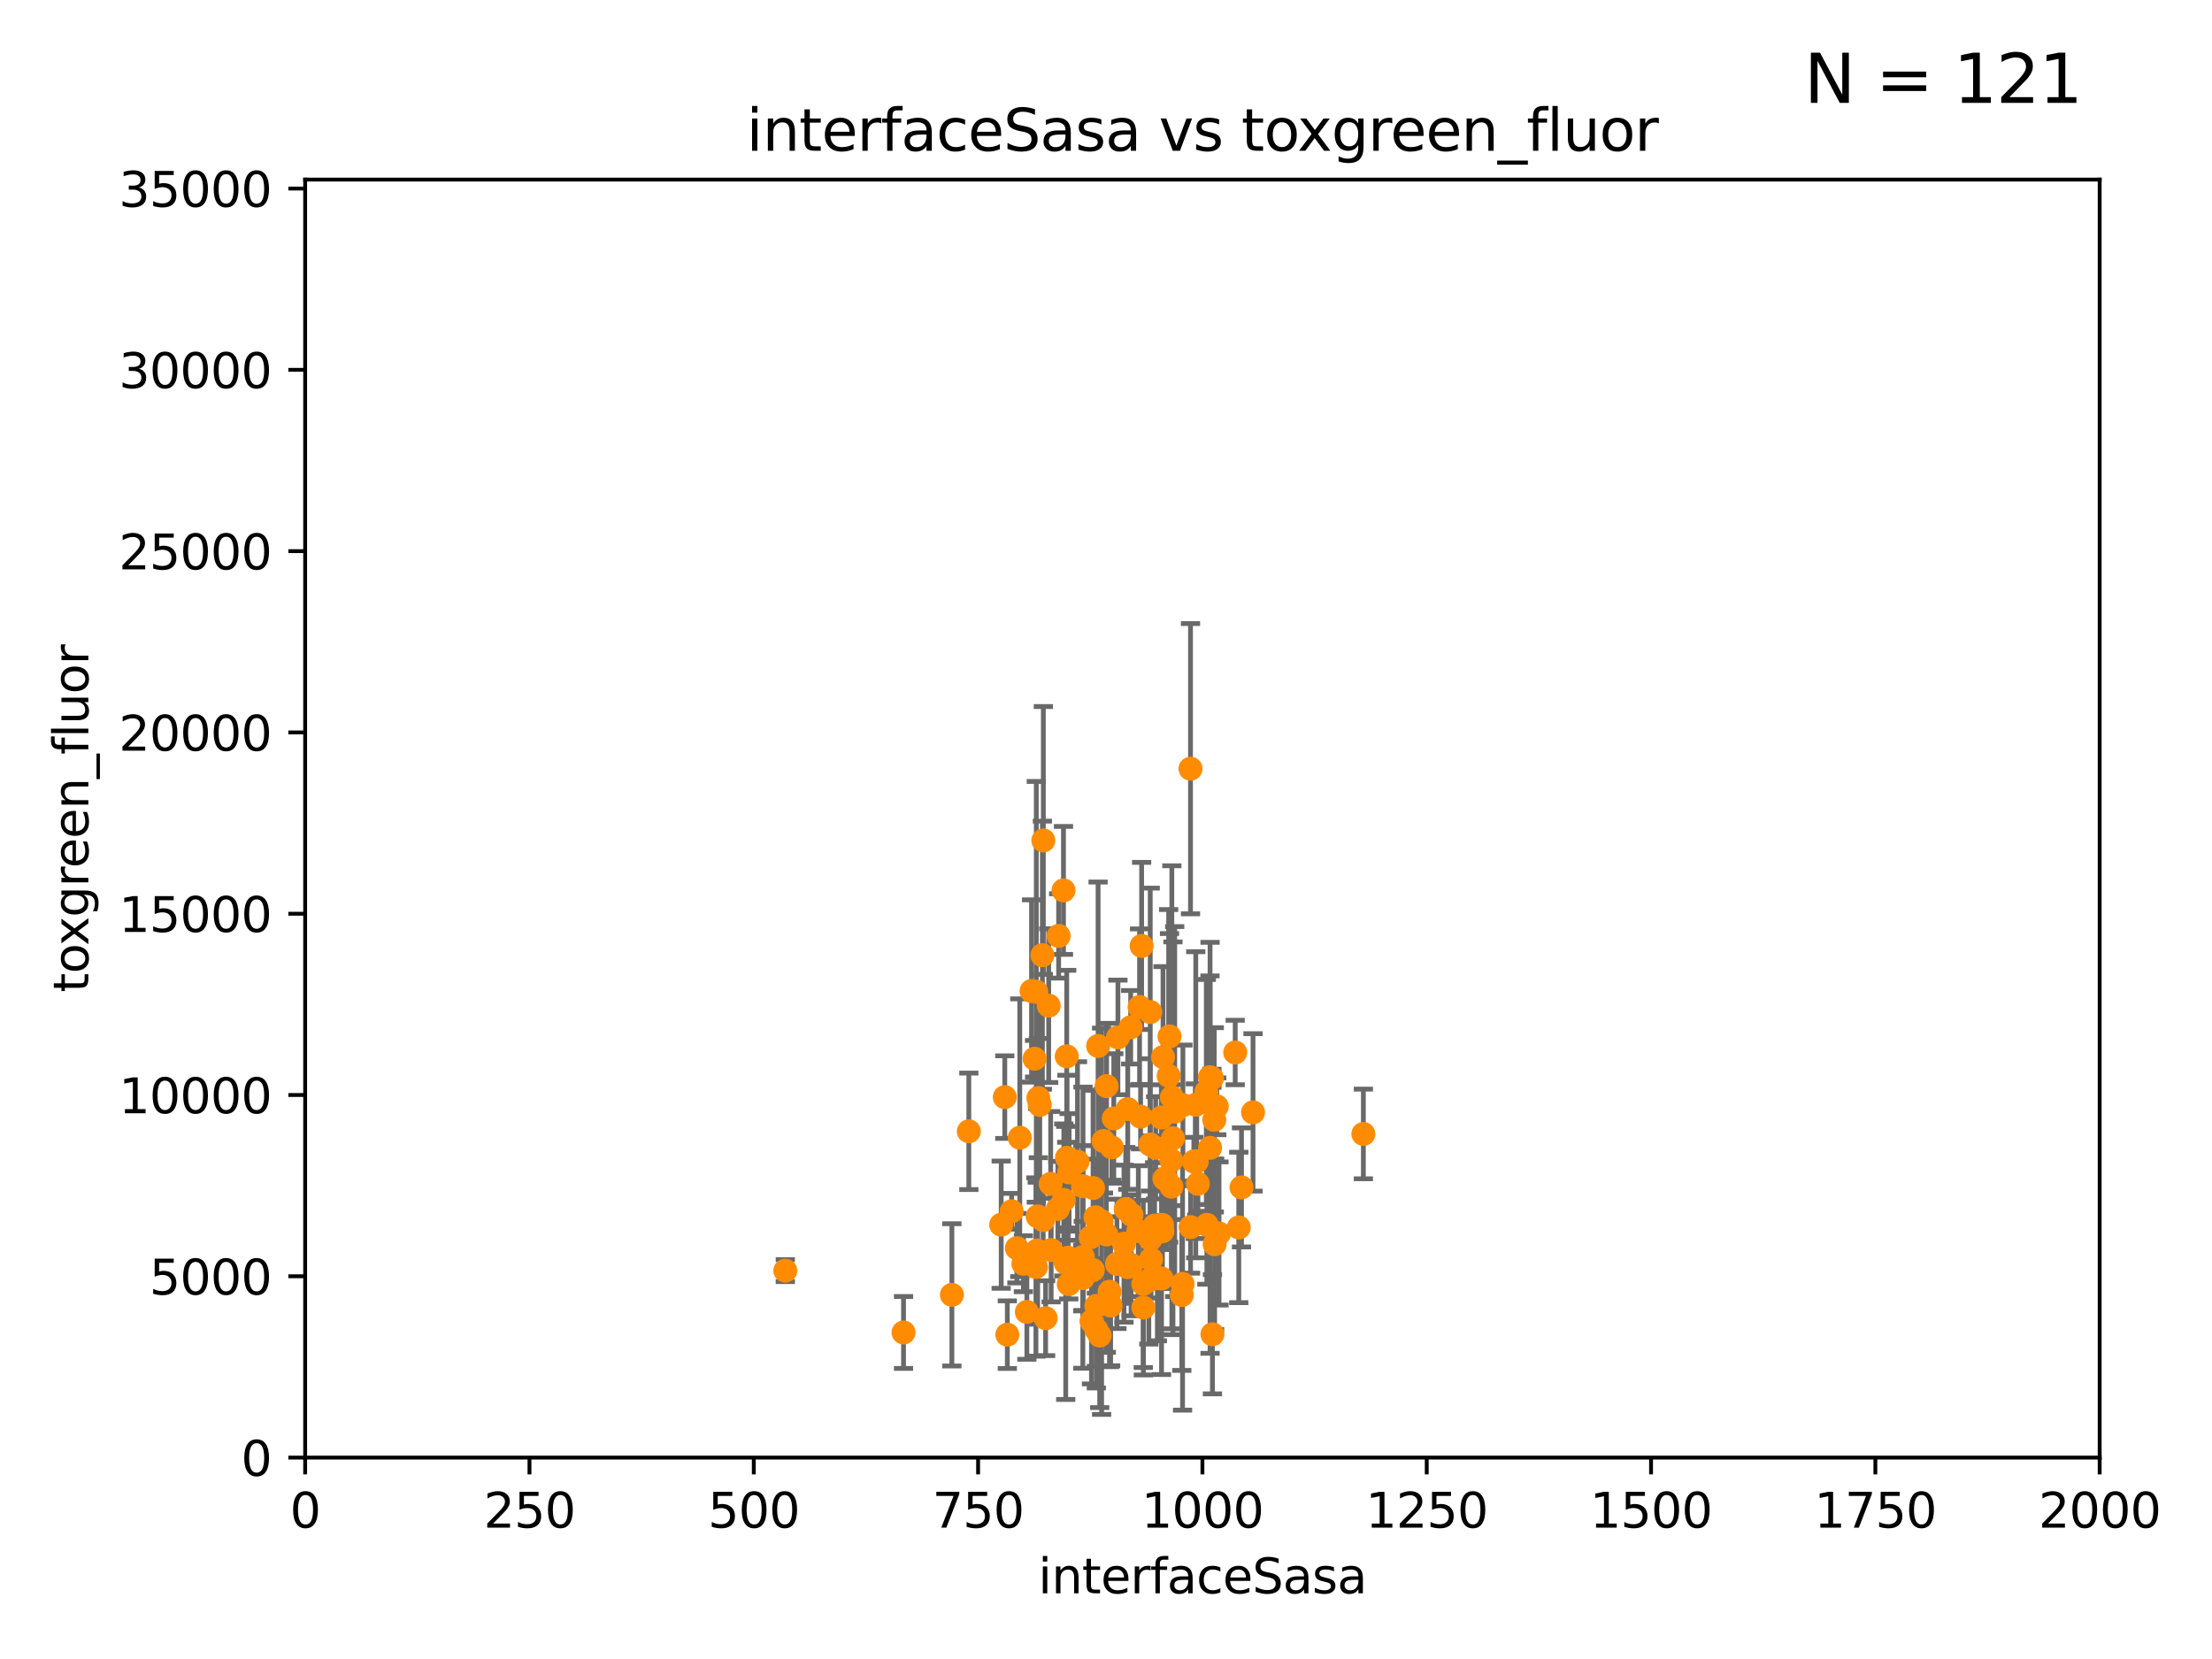 <?xml version="1.0" encoding="utf-8" standalone="no"?>
<!DOCTYPE svg PUBLIC "-//W3C//DTD SVG 1.1//EN"
  "http://www.w3.org/Graphics/SVG/1.1/DTD/svg11.dtd">
<svg xmlns:xlink="http://www.w3.org/1999/xlink" width="460.8pt" height="345.6pt" viewBox="0 0 460.8 345.6" xmlns="http://www.w3.org/2000/svg" version="1.1">
 <defs>
  <style type="text/css">*{stroke-linejoin: round; stroke-linecap: butt}</style>
 </defs>
 <g id="figure_1">
  <g id="patch_1">
   <path d="M 0 345.6 
L 460.8 345.6 
L 460.8 0 
L 0 0 
z
" style="fill: #ffffff"/>
  </g>
  <g id="axes_1">
   <g id="patch_2">
    <path d="M 63.571 303.64 
L 437.4 303.64 
L 437.4 37.411 
L 63.571 37.411 
z
" style="fill: #ffffff"/>
   </g>
   <g id="PathCollection_1">
    <defs>
     <path id="m19aab1b608" d="M 0 1.118 
C 0.297 1.118 0.581 1 0.791 0.791 
C 1 0.581 1.118 0.297 1.118 0 
C 1.118 -0.297 1 -0.581 0.791 -0.791 
C 0.581 -1 0.297 -1.118 0 -1.118 
C -0.297 -1.118 -0.581 -1 -0.791 -0.791 
C -1 -0.581 -1.118 -0.297 -1.118 0 
C -1.118 0.297 -1 0.581 -0.791 0.791 
C -0.581 1 -0.297 1.118 0 1.118 
z
" style="stroke: #ff8c00"/>
    </defs>
    <g clip-path="url(#p3591290c96)">
     <use xlink:href="#m19aab1b608" x="215.523" y="220.555" style="fill: #ff8c00; stroke: #ff8c00"/>
     <use xlink:href="#m19aab1b608" x="248.003" y="160.133" style="fill: #ff8c00; stroke: #ff8c00"/>
     <use xlink:href="#m19aab1b608" x="249.02" y="241.9" style="fill: #ff8c00; stroke: #ff8c00"/>
     <use xlink:href="#m19aab1b608" x="243.454" y="224.125" style="fill: #ff8c00; stroke: #ff8c00"/>
     <use xlink:href="#m19aab1b608" x="252.467" y="224.621" style="fill: #ff8c00; stroke: #ff8c00"/>
     <use xlink:href="#m19aab1b608" x="237.136" y="256.462" style="fill: #ff8c00; stroke: #ff8c00"/>
     <use xlink:href="#m19aab1b608" x="258.058" y="255.699" style="fill: #ff8c00; stroke: #ff8c00"/>
     <use xlink:href="#m19aab1b608" x="228.753" y="217.888" style="fill: #ff8c00; stroke: #ff8c00"/>
     <use xlink:href="#m19aab1b608" x="252.08" y="239.109" style="fill: #ff8c00; stroke: #ff8c00"/>
     <use xlink:href="#m19aab1b608" x="249.299" y="241.969" style="fill: #ff8c00; stroke: #ff8c00"/>
     <use xlink:href="#m19aab1b608" x="246.196" y="269.775" style="fill: #ff8c00; stroke: #ff8c00"/>
     <use xlink:href="#m19aab1b608" x="257.317" y="219.254" style="fill: #ff8c00; stroke: #ff8c00"/>
     <use xlink:href="#m19aab1b608" x="242.568" y="245.544" style="fill: #ff8c00; stroke: #ff8c00"/>
     <use xlink:href="#m19aab1b608" x="216.161" y="253.399" style="fill: #ff8c00; stroke: #ff8c00"/>
     <use xlink:href="#m19aab1b608" x="239.6" y="238.421" style="fill: #ff8c00; stroke: #ff8c00"/>
     <use xlink:href="#m19aab1b608" x="222.265" y="241.183" style="fill: #ff8c00; stroke: #ff8c00"/>
     <use xlink:href="#m19aab1b608" x="239.321" y="266.727" style="fill: #ff8c00; stroke: #ff8c00"/>
     <use xlink:href="#m19aab1b608" x="244.02" y="241.747" style="fill: #ff8c00; stroke: #ff8c00"/>
     <use xlink:href="#m19aab1b608" x="230.465" y="257.16" style="fill: #ff8c00; stroke: #ff8c00"/>
     <use xlink:href="#m19aab1b608" x="225.557" y="266.249" style="fill: #ff8c00; stroke: #ff8c00"/>
     <use xlink:href="#m19aab1b608" x="215.882" y="206.615" style="fill: #ff8c00; stroke: #ff8c00"/>
     <use xlink:href="#m19aab1b608" x="234.146" y="259.073" style="fill: #ff8c00; stroke: #ff8c00"/>
     <use xlink:href="#m19aab1b608" x="232.022" y="232.996" style="fill: #ff8c00; stroke: #ff8c00"/>
     <use xlink:href="#m19aab1b608" x="238.166" y="267.458" style="fill: #ff8c00; stroke: #ff8c00"/>
     <use xlink:href="#m19aab1b608" x="211.839" y="260.01" style="fill: #ff8c00; stroke: #ff8c00"/>
     <use xlink:href="#m19aab1b608" x="222.217" y="220.046" style="fill: #ff8c00; stroke: #ff8c00"/>
     <use xlink:href="#m19aab1b608" x="210.744" y="252.334" style="fill: #ff8c00; stroke: #ff8c00"/>
     <use xlink:href="#m19aab1b608" x="230.523" y="226.256" style="fill: #ff8c00; stroke: #ff8c00"/>
     <use xlink:href="#m19aab1b608" x="239.615" y="210.827" style="fill: #ff8c00; stroke: #ff8c00"/>
     <use xlink:href="#m19aab1b608" x="251.299" y="227.477" style="fill: #ff8c00; stroke: #ff8c00"/>
     <use xlink:href="#m19aab1b608" x="235.708" y="253.07" style="fill: #ff8c00; stroke: #ff8c00"/>
     <use xlink:href="#m19aab1b608" x="253.473" y="230.468" style="fill: #ff8c00; stroke: #ff8c00"/>
     <use xlink:href="#m19aab1b608" x="209.843" y="278.036" style="fill: #ff8c00; stroke: #ff8c00"/>
     <use xlink:href="#m19aab1b608" x="249.544" y="246.606" style="fill: #ff8c00; stroke: #ff8c00"/>
     <use xlink:href="#m19aab1b608" x="284.016" y="236.222" style="fill: #ff8c00; stroke: #ff8c00"/>
     <use xlink:href="#m19aab1b608" x="231.136" y="269.089" style="fill: #ff8c00; stroke: #ff8c00"/>
     <use xlink:href="#m19aab1b608" x="227.377" y="275.261" style="fill: #ff8c00; stroke: #ff8c00"/>
     <use xlink:href="#m19aab1b608" x="252.951" y="233.283" style="fill: #ff8c00; stroke: #ff8c00"/>
     <use xlink:href="#m19aab1b608" x="208.57" y="255.125" style="fill: #ff8c00; stroke: #ff8c00"/>
     <use xlink:href="#m19aab1b608" x="248.697" y="241.969" style="fill: #ff8c00; stroke: #ff8c00"/>
     <use xlink:href="#m19aab1b608" x="225.673" y="263.706" style="fill: #ff8c00; stroke: #ff8c00"/>
     <use xlink:href="#m19aab1b608" x="213.914" y="273.299" style="fill: #ff8c00; stroke: #ff8c00"/>
     <use xlink:href="#m19aab1b608" x="217.308" y="254.163" style="fill: #ff8c00; stroke: #ff8c00"/>
     <use xlink:href="#m19aab1b608" x="242.065" y="255.162" style="fill: #ff8c00; stroke: #ff8c00"/>
     <use xlink:href="#m19aab1b608" x="228.389" y="277.009" style="fill: #ff8c00; stroke: #ff8c00"/>
     <use xlink:href="#m19aab1b608" x="248.013" y="255.629" style="fill: #ff8c00; stroke: #ff8c00"/>
     <use xlink:href="#m19aab1b608" x="237.392" y="209.772" style="fill: #ff8c00; stroke: #ff8c00"/>
     <use xlink:href="#m19aab1b608" x="221.544" y="185.484" style="fill: #ff8c00; stroke: #ff8c00"/>
     <use xlink:href="#m19aab1b608" x="228.2" y="253.584" style="fill: #ff8c00; stroke: #ff8c00"/>
     <use xlink:href="#m19aab1b608" x="239.789" y="262.316" style="fill: #ff8c00; stroke: #ff8c00"/>
     <use xlink:href="#m19aab1b608" x="242.155" y="256.494" style="fill: #ff8c00; stroke: #ff8c00"/>
     <use xlink:href="#m19aab1b608" x="232.884" y="216.114" style="fill: #ff8c00; stroke: #ff8c00"/>
     <use xlink:href="#m19aab1b608" x="240.747" y="239.106" style="fill: #ff8c00; stroke: #ff8c00"/>
     <use xlink:href="#m19aab1b608" x="240.525" y="255.31" style="fill: #ff8c00; stroke: #ff8c00"/>
     <use xlink:href="#m19aab1b608" x="201.826" y="235.674" style="fill: #ff8c00; stroke: #ff8c00"/>
     <use xlink:href="#m19aab1b608" x="261.026" y="231.729" style="fill: #ff8c00; stroke: #ff8c00"/>
     <use xlink:href="#m19aab1b608" x="188.221" y="277.579" style="fill: #ff8c00; stroke: #ff8c00"/>
     <use xlink:href="#m19aab1b608" x="229.876" y="237.694" style="fill: #ff8c00; stroke: #ff8c00"/>
     <use xlink:href="#m19aab1b608" x="244.351" y="237.127" style="fill: #ff8c00; stroke: #ff8c00"/>
     <use xlink:href="#m19aab1b608" x="234.51" y="251.866" style="fill: #ff8c00; stroke: #ff8c00"/>
     <use xlink:href="#m19aab1b608" x="241.932" y="232.802" style="fill: #ff8c00; stroke: #ff8c00"/>
     <use xlink:href="#m19aab1b608" x="222.011" y="263.095" style="fill: #ff8c00; stroke: #ff8c00"/>
     <use xlink:href="#m19aab1b608" x="216.31" y="228.748" style="fill: #ff8c00; stroke: #ff8c00"/>
     <use xlink:href="#m19aab1b608" x="235.632" y="263.488" style="fill: #ff8c00; stroke: #ff8c00"/>
     <use xlink:href="#m19aab1b608" x="224.465" y="242.001" style="fill: #ff8c00; stroke: #ff8c00"/>
     <use xlink:href="#m19aab1b608" x="252.065" y="224.406" style="fill: #ff8c00; stroke: #ff8c00"/>
     <use xlink:href="#m19aab1b608" x="212.439" y="237.01" style="fill: #ff8c00; stroke: #ff8c00"/>
     <use xlink:href="#m19aab1b608" x="222.508" y="262.005" style="fill: #ff8c00; stroke: #ff8c00"/>
     <use xlink:href="#m19aab1b608" x="243.633" y="215.909" style="fill: #ff8c00; stroke: #ff8c00"/>
     <use xlink:href="#m19aab1b608" x="252.573" y="277.953" style="fill: #ff8c00; stroke: #ff8c00"/>
     <use xlink:href="#m19aab1b608" x="258.628" y="247.358" style="fill: #ff8c00; stroke: #ff8c00"/>
     <use xlink:href="#m19aab1b608" x="218.46" y="209.489" style="fill: #ff8c00; stroke: #ff8c00"/>
     <use xlink:href="#m19aab1b608" x="242.979" y="245.75" style="fill: #ff8c00; stroke: #ff8c00"/>
     <use xlink:href="#m19aab1b608" x="242.278" y="220.205" style="fill: #ff8c00; stroke: #ff8c00"/>
     <use xlink:href="#m19aab1b608" x="213.191" y="263.256" style="fill: #ff8c00; stroke: #ff8c00"/>
     <use xlink:href="#m19aab1b608" x="218.972" y="260.409" style="fill: #ff8c00; stroke: #ff8c00"/>
     <use xlink:href="#m19aab1b608" x="239.648" y="258.155" style="fill: #ff8c00; stroke: #ff8c00"/>
     <use xlink:href="#m19aab1b608" x="244.716" y="231.566" style="fill: #ff8c00; stroke: #ff8c00"/>
     <use xlink:href="#m19aab1b608" x="227.662" y="264.575" style="fill: #ff8c00; stroke: #ff8c00"/>
     <use xlink:href="#m19aab1b608" x="163.595" y="264.696" style="fill: #ff8c00; stroke: #ff8c00"/>
     <use xlink:href="#m19aab1b608" x="237.605" y="232.618" style="fill: #ff8c00; stroke: #ff8c00"/>
     <use xlink:href="#m19aab1b608" x="216.077" y="260.493" style="fill: #ff8c00; stroke: #ff8c00"/>
     <use xlink:href="#m19aab1b608" x="198.294" y="269.741" style="fill: #ff8c00; stroke: #ff8c00"/>
     <use xlink:href="#m19aab1b608" x="253.033" y="259.195" style="fill: #ff8c00; stroke: #ff8c00"/>
     <use xlink:href="#m19aab1b608" x="214.893" y="206.44" style="fill: #ff8c00; stroke: #ff8c00"/>
     <use xlink:href="#m19aab1b608" x="209.316" y="228.551" style="fill: #ff8c00; stroke: #ff8c00"/>
     <use xlink:href="#m19aab1b608" x="244.026" y="247.2" style="fill: #ff8c00; stroke: #ff8c00"/>
     <use xlink:href="#m19aab1b608" x="235.544" y="213.998" style="fill: #ff8c00; stroke: #ff8c00"/>
     <use xlink:href="#m19aab1b608" x="222.712" y="244.236" style="fill: #ff8c00; stroke: #ff8c00"/>
     <use xlink:href="#m19aab1b608" x="216.6" y="230.181" style="fill: #ff8c00; stroke: #ff8c00"/>
     <use xlink:href="#m19aab1b608" x="246.422" y="230.204" style="fill: #ff8c00; stroke: #ff8c00"/>
     <use xlink:href="#m19aab1b608" x="221.615" y="249.97" style="fill: #ff8c00; stroke: #ff8c00"/>
     <use xlink:href="#m19aab1b608" x="227.705" y="247.49" style="fill: #ff8c00; stroke: #ff8c00"/>
     <use xlink:href="#m19aab1b608" x="231.609" y="239.016" style="fill: #ff8c00; stroke: #ff8c00"/>
     <use xlink:href="#m19aab1b608" x="229.09" y="278.206" style="fill: #ff8c00; stroke: #ff8c00"/>
     <use xlink:href="#m19aab1b608" x="225.615" y="247.113" style="fill: #ff8c00; stroke: #ff8c00"/>
     <use xlink:href="#m19aab1b608" x="225.576" y="261.842" style="fill: #ff8c00; stroke: #ff8c00"/>
     <use xlink:href="#m19aab1b608" x="249.101" y="230.137" style="fill: #ff8c00; stroke: #ff8c00"/>
     <use xlink:href="#m19aab1b608" x="238.183" y="272.395" style="fill: #ff8c00; stroke: #ff8c00"/>
     <use xlink:href="#m19aab1b608" x="253.945" y="256.955" style="fill: #ff8c00; stroke: #ff8c00"/>
     <use xlink:href="#m19aab1b608" x="215.804" y="263.938" style="fill: #ff8c00; stroke: #ff8c00"/>
     <use xlink:href="#m19aab1b608" x="229.486" y="254.408" style="fill: #ff8c00; stroke: #ff8c00"/>
     <use xlink:href="#m19aab1b608" x="220.37" y="251.842" style="fill: #ff8c00; stroke: #ff8c00"/>
     <use xlink:href="#m19aab1b608" x="228.387" y="272.038" style="fill: #ff8c00; stroke: #ff8c00"/>
     <use xlink:href="#m19aab1b608" x="244.117" y="228.587" style="fill: #ff8c00; stroke: #ff8c00"/>
     <use xlink:href="#m19aab1b608" x="246.349" y="267.453" style="fill: #ff8c00; stroke: #ff8c00"/>
     <use xlink:href="#m19aab1b608" x="241.972" y="266.328" style="fill: #ff8c00; stroke: #ff8c00"/>
     <use xlink:href="#m19aab1b608" x="241.101" y="266.279" style="fill: #ff8c00; stroke: #ff8c00"/>
     <use xlink:href="#m19aab1b608" x="232.678" y="263.286" style="fill: #ff8c00; stroke: #ff8c00"/>
     <use xlink:href="#m19aab1b608" x="217.348" y="175.082" style="fill: #ff8c00; stroke: #ff8c00"/>
     <use xlink:href="#m19aab1b608" x="217.148" y="198.98" style="fill: #ff8c00; stroke: #ff8c00"/>
     <use xlink:href="#m19aab1b608" x="251.411" y="255.164" style="fill: #ff8c00; stroke: #ff8c00"/>
     <use xlink:href="#m19aab1b608" x="237.822" y="197.057" style="fill: #ff8c00; stroke: #ff8c00"/>
     <use xlink:href="#m19aab1b608" x="234.932" y="231.039" style="fill: #ff8c00; stroke: #ff8c00"/>
     <use xlink:href="#m19aab1b608" x="227.196" y="257.746" style="fill: #ff8c00; stroke: #ff8c00"/>
     <use xlink:href="#m19aab1b608" x="220.534" y="194.969" style="fill: #ff8c00; stroke: #ff8c00"/>
     <use xlink:href="#m19aab1b608" x="217.82" y="274.597" style="fill: #ff8c00; stroke: #ff8c00"/>
     <use xlink:href="#m19aab1b608" x="231.364" y="271.972" style="fill: #ff8c00; stroke: #ff8c00"/>
     <use xlink:href="#m19aab1b608" x="218.877" y="246.623" style="fill: #ff8c00; stroke: #ff8c00"/>
     <use xlink:href="#m19aab1b608" x="234.865" y="263.972" style="fill: #ff8c00; stroke: #ff8c00"/>
     <use xlink:href="#m19aab1b608" x="222.639" y="267.501" style="fill: #ff8c00; stroke: #ff8c00"/>
    </g>
   </g>
   <g id="matplotlib.axis_1">
    <g id="xtick_1">
     <g id="line2d_1">
      <defs>
       <path id="m814d096eb1" d="M 0 0 
L 0 3.5 
" style="stroke: #000000; stroke-width: 0.8"/>
      </defs>
      <g>
       <use xlink:href="#m814d096eb1" x="63.571" y="303.64" style="stroke: #000000; stroke-width: 0.8"/>
      </g>
     </g>
     <g id="text_1">
      <!-- 0 -->
      <g transform="translate(60.39 318.238)scale(0.1 -0.1)">
       <defs>
        <path id="DejaVuSans-30" d="M 2034 4250 
Q 1547 4250 1301 3770 
Q 1056 3291 1056 2328 
Q 1056 1369 1301 889 
Q 1547 409 2034 409 
Q 2525 409 2770 889 
Q 3016 1369 3016 2328 
Q 3016 3291 2770 3770 
Q 2525 4250 2034 4250 
z
M 2034 4750 
Q 2819 4750 3233 4129 
Q 3647 3509 3647 2328 
Q 3647 1150 3233 529 
Q 2819 -91 2034 -91 
Q 1250 -91 836 529 
Q 422 1150 422 2328 
Q 422 3509 836 4129 
Q 1250 4750 2034 4750 
z
" transform="scale(0.016)"/>
       </defs>
       <use xlink:href="#DejaVuSans-30"/>
      </g>
     </g>
    </g>
    <g id="xtick_2">
     <g id="line2d_2">
      <g>
       <use xlink:href="#m814d096eb1" x="110.3" y="303.64" style="stroke: #000000; stroke-width: 0.8"/>
      </g>
     </g>
     <g id="text_2">
      <!-- 250 -->
      <g transform="translate(100.756 318.238)scale(0.1 -0.1)">
       <defs>
        <path id="DejaVuSans-32" d="M 1228 531 
L 3431 531 
L 3431 0 
L 469 0 
L 469 531 
Q 828 903 1448 1529 
Q 2069 2156 2228 2338 
Q 2531 2678 2651 2914 
Q 2772 3150 2772 3378 
Q 2772 3750 2511 3984 
Q 2250 4219 1831 4219 
Q 1534 4219 1204 4116 
Q 875 4013 500 3803 
L 500 4441 
Q 881 4594 1212 4672 
Q 1544 4750 1819 4750 
Q 2544 4750 2975 4387 
Q 3406 4025 3406 3419 
Q 3406 3131 3298 2873 
Q 3191 2616 2906 2266 
Q 2828 2175 2409 1742 
Q 1991 1309 1228 531 
z
" transform="scale(0.016)"/>
        <path id="DejaVuSans-35" d="M 691 4666 
L 3169 4666 
L 3169 4134 
L 1269 4134 
L 1269 2991 
Q 1406 3038 1543 3061 
Q 1681 3084 1819 3084 
Q 2600 3084 3056 2656 
Q 3513 2228 3513 1497 
Q 3513 744 3044 326 
Q 2575 -91 1722 -91 
Q 1428 -91 1123 -41 
Q 819 9 494 109 
L 494 744 
Q 775 591 1075 516 
Q 1375 441 1709 441 
Q 2250 441 2565 725 
Q 2881 1009 2881 1497 
Q 2881 1984 2565 2268 
Q 2250 2553 1709 2553 
Q 1456 2553 1204 2497 
Q 953 2441 691 2322 
L 691 4666 
z
" transform="scale(0.016)"/>
       </defs>
       <use xlink:href="#DejaVuSans-32"/>
       <use xlink:href="#DejaVuSans-35" x="63.623"/>
       <use xlink:href="#DejaVuSans-30" x="127.246"/>
      </g>
     </g>
    </g>
    <g id="xtick_3">
     <g id="line2d_3">
      <g>
       <use xlink:href="#m814d096eb1" x="157.028" y="303.64" style="stroke: #000000; stroke-width: 0.8"/>
      </g>
     </g>
     <g id="text_3">
      <!-- 500 -->
      <g transform="translate(147.485 318.238)scale(0.1 -0.1)">
       <use xlink:href="#DejaVuSans-35"/>
       <use xlink:href="#DejaVuSans-30" x="63.623"/>
       <use xlink:href="#DejaVuSans-30" x="127.246"/>
      </g>
     </g>
    </g>
    <g id="xtick_4">
     <g id="line2d_4">
      <g>
       <use xlink:href="#m814d096eb1" x="203.757" y="303.64" style="stroke: #000000; stroke-width: 0.8"/>
      </g>
     </g>
     <g id="text_4">
      <!-- 750 -->
      <g transform="translate(194.213 318.238)scale(0.1 -0.1)">
       <defs>
        <path id="DejaVuSans-37" d="M 525 4666 
L 3525 4666 
L 3525 4397 
L 1831 0 
L 1172 0 
L 2766 4134 
L 525 4134 
L 525 4666 
z
" transform="scale(0.016)"/>
       </defs>
       <use xlink:href="#DejaVuSans-37"/>
       <use xlink:href="#DejaVuSans-35" x="63.623"/>
       <use xlink:href="#DejaVuSans-30" x="127.246"/>
      </g>
     </g>
    </g>
    <g id="xtick_5">
     <g id="line2d_5">
      <g>
       <use xlink:href="#m814d096eb1" x="250.486" y="303.64" style="stroke: #000000; stroke-width: 0.8"/>
      </g>
     </g>
     <g id="text_5">
      <!-- 1000 -->
      <g transform="translate(237.761 318.238)scale(0.1 -0.1)">
       <defs>
        <path id="DejaVuSans-31" d="M 794 531 
L 1825 531 
L 1825 4091 
L 703 3866 
L 703 4441 
L 1819 4666 
L 2450 4666 
L 2450 531 
L 3481 531 
L 3481 0 
L 794 0 
L 794 531 
z
" transform="scale(0.016)"/>
       </defs>
       <use xlink:href="#DejaVuSans-31"/>
       <use xlink:href="#DejaVuSans-30" x="63.623"/>
       <use xlink:href="#DejaVuSans-30" x="127.246"/>
       <use xlink:href="#DejaVuSans-30" x="190.869"/>
      </g>
     </g>
    </g>
    <g id="xtick_6">
     <g id="line2d_6">
      <g>
       <use xlink:href="#m814d096eb1" x="297.214" y="303.64" style="stroke: #000000; stroke-width: 0.8"/>
      </g>
     </g>
     <g id="text_6">
      <!-- 1250 -->
      <g transform="translate(284.489 318.238)scale(0.1 -0.1)">
       <use xlink:href="#DejaVuSans-31"/>
       <use xlink:href="#DejaVuSans-32" x="63.623"/>
       <use xlink:href="#DejaVuSans-35" x="127.246"/>
       <use xlink:href="#DejaVuSans-30" x="190.869"/>
      </g>
     </g>
    </g>
    <g id="xtick_7">
     <g id="line2d_7">
      <g>
       <use xlink:href="#m814d096eb1" x="343.943" y="303.64" style="stroke: #000000; stroke-width: 0.8"/>
      </g>
     </g>
     <g id="text_7">
      <!-- 1500 -->
      <g transform="translate(331.218 318.238)scale(0.1 -0.1)">
       <use xlink:href="#DejaVuSans-31"/>
       <use xlink:href="#DejaVuSans-35" x="63.623"/>
       <use xlink:href="#DejaVuSans-30" x="127.246"/>
       <use xlink:href="#DejaVuSans-30" x="190.869"/>
      </g>
     </g>
    </g>
    <g id="xtick_8">
     <g id="line2d_8">
      <g>
       <use xlink:href="#m814d096eb1" x="390.671" y="303.64" style="stroke: #000000; stroke-width: 0.8"/>
      </g>
     </g>
     <g id="text_8">
      <!-- 1750 -->
      <g transform="translate(377.946 318.238)scale(0.1 -0.1)">
       <use xlink:href="#DejaVuSans-31"/>
       <use xlink:href="#DejaVuSans-37" x="63.623"/>
       <use xlink:href="#DejaVuSans-35" x="127.246"/>
       <use xlink:href="#DejaVuSans-30" x="190.869"/>
      </g>
     </g>
    </g>
    <g id="xtick_9">
     <g id="line2d_9">
      <g>
       <use xlink:href="#m814d096eb1" x="437.4" y="303.64" style="stroke: #000000; stroke-width: 0.8"/>
      </g>
     </g>
     <g id="text_9">
      <!-- 2000 -->
      <g transform="translate(424.675 318.238)scale(0.1 -0.1)">
       <use xlink:href="#DejaVuSans-32"/>
       <use xlink:href="#DejaVuSans-30" x="63.623"/>
       <use xlink:href="#DejaVuSans-30" x="127.246"/>
       <use xlink:href="#DejaVuSans-30" x="190.869"/>
      </g>
     </g>
    </g>
    <g id="text_10">
     <!-- interfaceSasa -->
     <g transform="translate(216.279 331.917)scale(0.1 -0.1)">
      <defs>
       <path id="DejaVuSans-69" d="M 603 3500 
L 1178 3500 
L 1178 0 
L 603 0 
L 603 3500 
z
M 603 4863 
L 1178 4863 
L 1178 4134 
L 603 4134 
L 603 4863 
z
" transform="scale(0.016)"/>
       <path id="DejaVuSans-6e" d="M 3513 2113 
L 3513 0 
L 2938 0 
L 2938 2094 
Q 2938 2591 2744 2837 
Q 2550 3084 2163 3084 
Q 1697 3084 1428 2787 
Q 1159 2491 1159 1978 
L 1159 0 
L 581 0 
L 581 3500 
L 1159 3500 
L 1159 2956 
Q 1366 3272 1645 3428 
Q 1925 3584 2291 3584 
Q 2894 3584 3203 3211 
Q 3513 2838 3513 2113 
z
" transform="scale(0.016)"/>
       <path id="DejaVuSans-74" d="M 1172 4494 
L 1172 3500 
L 2356 3500 
L 2356 3053 
L 1172 3053 
L 1172 1153 
Q 1172 725 1289 603 
Q 1406 481 1766 481 
L 2356 481 
L 2356 0 
L 1766 0 
Q 1100 0 847 248 
Q 594 497 594 1153 
L 594 3053 
L 172 3053 
L 172 3500 
L 594 3500 
L 594 4494 
L 1172 4494 
z
" transform="scale(0.016)"/>
       <path id="DejaVuSans-65" d="M 3597 1894 
L 3597 1613 
L 953 1613 
Q 991 1019 1311 708 
Q 1631 397 2203 397 
Q 2534 397 2845 478 
Q 3156 559 3463 722 
L 3463 178 
Q 3153 47 2828 -22 
Q 2503 -91 2169 -91 
Q 1331 -91 842 396 
Q 353 884 353 1716 
Q 353 2575 817 3079 
Q 1281 3584 2069 3584 
Q 2775 3584 3186 3129 
Q 3597 2675 3597 1894 
z
M 3022 2063 
Q 3016 2534 2758 2815 
Q 2500 3097 2075 3097 
Q 1594 3097 1305 2825 
Q 1016 2553 972 2059 
L 3022 2063 
z
" transform="scale(0.016)"/>
       <path id="DejaVuSans-72" d="M 2631 2963 
Q 2534 3019 2420 3045 
Q 2306 3072 2169 3072 
Q 1681 3072 1420 2755 
Q 1159 2438 1159 1844 
L 1159 0 
L 581 0 
L 581 3500 
L 1159 3500 
L 1159 2956 
Q 1341 3275 1631 3429 
Q 1922 3584 2338 3584 
Q 2397 3584 2469 3576 
Q 2541 3569 2628 3553 
L 2631 2963 
z
" transform="scale(0.016)"/>
       <path id="DejaVuSans-66" d="M 2375 4863 
L 2375 4384 
L 1825 4384 
Q 1516 4384 1395 4259 
Q 1275 4134 1275 3809 
L 1275 3500 
L 2222 3500 
L 2222 3053 
L 1275 3053 
L 1275 0 
L 697 0 
L 697 3053 
L 147 3053 
L 147 3500 
L 697 3500 
L 697 3744 
Q 697 4328 969 4595 
Q 1241 4863 1831 4863 
L 2375 4863 
z
" transform="scale(0.016)"/>
       <path id="DejaVuSans-61" d="M 2194 1759 
Q 1497 1759 1228 1600 
Q 959 1441 959 1056 
Q 959 750 1161 570 
Q 1363 391 1709 391 
Q 2188 391 2477 730 
Q 2766 1069 2766 1631 
L 2766 1759 
L 2194 1759 
z
M 3341 1997 
L 3341 0 
L 2766 0 
L 2766 531 
Q 2569 213 2275 61 
Q 1981 -91 1556 -91 
Q 1019 -91 701 211 
Q 384 513 384 1019 
Q 384 1609 779 1909 
Q 1175 2209 1959 2209 
L 2766 2209 
L 2766 2266 
Q 2766 2663 2505 2880 
Q 2244 3097 1772 3097 
Q 1472 3097 1187 3025 
Q 903 2953 641 2809 
L 641 3341 
Q 956 3463 1253 3523 
Q 1550 3584 1831 3584 
Q 2591 3584 2966 3190 
Q 3341 2797 3341 1997 
z
" transform="scale(0.016)"/>
       <path id="DejaVuSans-63" d="M 3122 3366 
L 3122 2828 
Q 2878 2963 2633 3030 
Q 2388 3097 2138 3097 
Q 1578 3097 1268 2742 
Q 959 2388 959 1747 
Q 959 1106 1268 751 
Q 1578 397 2138 397 
Q 2388 397 2633 464 
Q 2878 531 3122 666 
L 3122 134 
Q 2881 22 2623 -34 
Q 2366 -91 2075 -91 
Q 1284 -91 818 406 
Q 353 903 353 1747 
Q 353 2603 823 3093 
Q 1294 3584 2113 3584 
Q 2378 3584 2631 3529 
Q 2884 3475 3122 3366 
z
" transform="scale(0.016)"/>
       <path id="DejaVuSans-53" d="M 3425 4513 
L 3425 3897 
Q 3066 4069 2747 4153 
Q 2428 4238 2131 4238 
Q 1616 4238 1336 4038 
Q 1056 3838 1056 3469 
Q 1056 3159 1242 3001 
Q 1428 2844 1947 2747 
L 2328 2669 
Q 3034 2534 3370 2195 
Q 3706 1856 3706 1288 
Q 3706 609 3251 259 
Q 2797 -91 1919 -91 
Q 1588 -91 1214 -16 
Q 841 59 441 206 
L 441 856 
Q 825 641 1194 531 
Q 1563 422 1919 422 
Q 2459 422 2753 634 
Q 3047 847 3047 1241 
Q 3047 1584 2836 1778 
Q 2625 1972 2144 2069 
L 1759 2144 
Q 1053 2284 737 2584 
Q 422 2884 422 3419 
Q 422 4038 858 4394 
Q 1294 4750 2059 4750 
Q 2388 4750 2728 4690 
Q 3069 4631 3425 4513 
z
" transform="scale(0.016)"/>
       <path id="DejaVuSans-73" d="M 2834 3397 
L 2834 2853 
Q 2591 2978 2328 3040 
Q 2066 3103 1784 3103 
Q 1356 3103 1142 2972 
Q 928 2841 928 2578 
Q 928 2378 1081 2264 
Q 1234 2150 1697 2047 
L 1894 2003 
Q 2506 1872 2764 1633 
Q 3022 1394 3022 966 
Q 3022 478 2636 193 
Q 2250 -91 1575 -91 
Q 1294 -91 989 -36 
Q 684 19 347 128 
L 347 722 
Q 666 556 975 473 
Q 1284 391 1588 391 
Q 1994 391 2212 530 
Q 2431 669 2431 922 
Q 2431 1156 2273 1281 
Q 2116 1406 1581 1522 
L 1381 1569 
Q 847 1681 609 1914 
Q 372 2147 372 2553 
Q 372 3047 722 3315 
Q 1072 3584 1716 3584 
Q 2034 3584 2315 3537 
Q 2597 3491 2834 3397 
z
" transform="scale(0.016)"/>
      </defs>
      <use xlink:href="#DejaVuSans-69"/>
      <use xlink:href="#DejaVuSans-6e" x="27.783"/>
      <use xlink:href="#DejaVuSans-74" x="91.162"/>
      <use xlink:href="#DejaVuSans-65" x="130.371"/>
      <use xlink:href="#DejaVuSans-72" x="191.895"/>
      <use xlink:href="#DejaVuSans-66" x="233.008"/>
      <use xlink:href="#DejaVuSans-61" x="268.213"/>
      <use xlink:href="#DejaVuSans-63" x="329.492"/>
      <use xlink:href="#DejaVuSans-65" x="384.473"/>
      <use xlink:href="#DejaVuSans-53" x="445.996"/>
      <use xlink:href="#DejaVuSans-61" x="509.473"/>
      <use xlink:href="#DejaVuSans-73" x="570.752"/>
      <use xlink:href="#DejaVuSans-61" x="622.852"/>
     </g>
    </g>
   </g>
   <g id="matplotlib.axis_2">
    <g id="ytick_1">
     <g id="line2d_10">
      <defs>
       <path id="m0fd48d8dd4" d="M 0 0 
L -3.5 0 
" style="stroke: #000000; stroke-width: 0.8"/>
      </defs>
      <g>
       <use xlink:href="#m0fd48d8dd4" x="63.571" y="303.64" style="stroke: #000000; stroke-width: 0.8"/>
      </g>
     </g>
     <g id="text_11">
      <!-- 0 -->
      <g transform="translate(50.209 307.439)scale(0.1 -0.1)">
       <use xlink:href="#DejaVuSans-30"/>
      </g>
     </g>
    </g>
    <g id="ytick_2">
     <g id="line2d_11">
      <g>
       <use xlink:href="#m0fd48d8dd4" x="63.571" y="265.874" style="stroke: #000000; stroke-width: 0.8"/>
      </g>
     </g>
     <g id="text_12">
      <!-- 5000 -->
      <g transform="translate(31.121 269.673)scale(0.1 -0.1)">
       <use xlink:href="#DejaVuSans-35"/>
       <use xlink:href="#DejaVuSans-30" x="63.623"/>
       <use xlink:href="#DejaVuSans-30" x="127.246"/>
       <use xlink:href="#DejaVuSans-30" x="190.869"/>
      </g>
     </g>
    </g>
    <g id="ytick_3">
     <g id="line2d_12">
      <g>
       <use xlink:href="#m0fd48d8dd4" x="63.571" y="228.108" style="stroke: #000000; stroke-width: 0.8"/>
      </g>
     </g>
     <g id="text_13">
      <!-- 10000 -->
      <g transform="translate(24.759 231.907)scale(0.1 -0.1)">
       <use xlink:href="#DejaVuSans-31"/>
       <use xlink:href="#DejaVuSans-30" x="63.623"/>
       <use xlink:href="#DejaVuSans-30" x="127.246"/>
       <use xlink:href="#DejaVuSans-30" x="190.869"/>
       <use xlink:href="#DejaVuSans-30" x="254.492"/>
      </g>
     </g>
    </g>
    <g id="ytick_4">
     <g id="line2d_13">
      <g>
       <use xlink:href="#m0fd48d8dd4" x="63.571" y="190.342" style="stroke: #000000; stroke-width: 0.8"/>
      </g>
     </g>
     <g id="text_14">
      <!-- 15000 -->
      <g transform="translate(24.759 194.141)scale(0.1 -0.1)">
       <use xlink:href="#DejaVuSans-31"/>
       <use xlink:href="#DejaVuSans-35" x="63.623"/>
       <use xlink:href="#DejaVuSans-30" x="127.246"/>
       <use xlink:href="#DejaVuSans-30" x="190.869"/>
       <use xlink:href="#DejaVuSans-30" x="254.492"/>
      </g>
     </g>
    </g>
    <g id="ytick_5">
     <g id="line2d_14">
      <g>
       <use xlink:href="#m0fd48d8dd4" x="63.571" y="152.576" style="stroke: #000000; stroke-width: 0.8"/>
      </g>
     </g>
     <g id="text_15">
      <!-- 20000 -->
      <g transform="translate(24.759 156.375)scale(0.1 -0.1)">
       <use xlink:href="#DejaVuSans-32"/>
       <use xlink:href="#DejaVuSans-30" x="63.623"/>
       <use xlink:href="#DejaVuSans-30" x="127.246"/>
       <use xlink:href="#DejaVuSans-30" x="190.869"/>
       <use xlink:href="#DejaVuSans-30" x="254.492"/>
      </g>
     </g>
    </g>
    <g id="ytick_6">
     <g id="line2d_15">
      <g>
       <use xlink:href="#m0fd48d8dd4" x="63.571" y="114.81" style="stroke: #000000; stroke-width: 0.8"/>
      </g>
     </g>
     <g id="text_16">
      <!-- 25000 -->
      <g transform="translate(24.759 118.609)scale(0.1 -0.1)">
       <use xlink:href="#DejaVuSans-32"/>
       <use xlink:href="#DejaVuSans-35" x="63.623"/>
       <use xlink:href="#DejaVuSans-30" x="127.246"/>
       <use xlink:href="#DejaVuSans-30" x="190.869"/>
       <use xlink:href="#DejaVuSans-30" x="254.492"/>
      </g>
     </g>
    </g>
    <g id="ytick_7">
     <g id="line2d_16">
      <g>
       <use xlink:href="#m0fd48d8dd4" x="63.571" y="77.044" style="stroke: #000000; stroke-width: 0.8"/>
      </g>
     </g>
     <g id="text_17">
      <!-- 30000 -->
      <g transform="translate(24.759 80.844)scale(0.1 -0.1)">
       <defs>
        <path id="DejaVuSans-33" d="M 2597 2516 
Q 3050 2419 3304 2112 
Q 3559 1806 3559 1356 
Q 3559 666 3084 287 
Q 2609 -91 1734 -91 
Q 1441 -91 1130 -33 
Q 819 25 488 141 
L 488 750 
Q 750 597 1062 519 
Q 1375 441 1716 441 
Q 2309 441 2620 675 
Q 2931 909 2931 1356 
Q 2931 1769 2642 2001 
Q 2353 2234 1838 2234 
L 1294 2234 
L 1294 2753 
L 1863 2753 
Q 2328 2753 2575 2939 
Q 2822 3125 2822 3475 
Q 2822 3834 2567 4026 
Q 2313 4219 1838 4219 
Q 1578 4219 1281 4162 
Q 984 4106 628 3988 
L 628 4550 
Q 988 4650 1302 4700 
Q 1616 4750 1894 4750 
Q 2613 4750 3031 4423 
Q 3450 4097 3450 3541 
Q 3450 3153 3228 2886 
Q 3006 2619 2597 2516 
z
" transform="scale(0.016)"/>
       </defs>
       <use xlink:href="#DejaVuSans-33"/>
       <use xlink:href="#DejaVuSans-30" x="63.623"/>
       <use xlink:href="#DejaVuSans-30" x="127.246"/>
       <use xlink:href="#DejaVuSans-30" x="190.869"/>
       <use xlink:href="#DejaVuSans-30" x="254.492"/>
      </g>
     </g>
    </g>
    <g id="ytick_8">
     <g id="line2d_17">
      <g>
       <use xlink:href="#m0fd48d8dd4" x="63.571" y="39.278" style="stroke: #000000; stroke-width: 0.8"/>
      </g>
     </g>
     <g id="text_18">
      <!-- 35000 -->
      <g transform="translate(24.759 43.078)scale(0.1 -0.1)">
       <use xlink:href="#DejaVuSans-33"/>
       <use xlink:href="#DejaVuSans-35" x="63.623"/>
       <use xlink:href="#DejaVuSans-30" x="127.246"/>
       <use xlink:href="#DejaVuSans-30" x="190.869"/>
       <use xlink:href="#DejaVuSans-30" x="254.492"/>
      </g>
     </g>
    </g>
    <g id="text_19">
     <!-- toxgreen_fluor -->
     <g transform="translate(18.401 206.72)rotate(-90)scale(0.1 -0.1)">
      <defs>
       <path id="DejaVuSans-6f" d="M 1959 3097 
Q 1497 3097 1228 2736 
Q 959 2375 959 1747 
Q 959 1119 1226 758 
Q 1494 397 1959 397 
Q 2419 397 2687 759 
Q 2956 1122 2956 1747 
Q 2956 2369 2687 2733 
Q 2419 3097 1959 3097 
z
M 1959 3584 
Q 2709 3584 3137 3096 
Q 3566 2609 3566 1747 
Q 3566 888 3137 398 
Q 2709 -91 1959 -91 
Q 1206 -91 779 398 
Q 353 888 353 1747 
Q 353 2609 779 3096 
Q 1206 3584 1959 3584 
z
" transform="scale(0.016)"/>
       <path id="DejaVuSans-78" d="M 3513 3500 
L 2247 1797 
L 3578 0 
L 2900 0 
L 1881 1375 
L 863 0 
L 184 0 
L 1544 1831 
L 300 3500 
L 978 3500 
L 1906 2253 
L 2834 3500 
L 3513 3500 
z
" transform="scale(0.016)"/>
       <path id="DejaVuSans-67" d="M 2906 1791 
Q 2906 2416 2648 2759 
Q 2391 3103 1925 3103 
Q 1463 3103 1205 2759 
Q 947 2416 947 1791 
Q 947 1169 1205 825 
Q 1463 481 1925 481 
Q 2391 481 2648 825 
Q 2906 1169 2906 1791 
z
M 3481 434 
Q 3481 -459 3084 -895 
Q 2688 -1331 1869 -1331 
Q 1566 -1331 1297 -1286 
Q 1028 -1241 775 -1147 
L 775 -588 
Q 1028 -725 1275 -790 
Q 1522 -856 1778 -856 
Q 2344 -856 2625 -561 
Q 2906 -266 2906 331 
L 2906 616 
Q 2728 306 2450 153 
Q 2172 0 1784 0 
Q 1141 0 747 490 
Q 353 981 353 1791 
Q 353 2603 747 3093 
Q 1141 3584 1784 3584 
Q 2172 3584 2450 3431 
Q 2728 3278 2906 2969 
L 2906 3500 
L 3481 3500 
L 3481 434 
z
" transform="scale(0.016)"/>
       <path id="DejaVuSans-5f" d="M 3263 -1063 
L 3263 -1509 
L -63 -1509 
L -63 -1063 
L 3263 -1063 
z
" transform="scale(0.016)"/>
       <path id="DejaVuSans-6c" d="M 603 4863 
L 1178 4863 
L 1178 0 
L 603 0 
L 603 4863 
z
" transform="scale(0.016)"/>
       <path id="DejaVuSans-75" d="M 544 1381 
L 544 3500 
L 1119 3500 
L 1119 1403 
Q 1119 906 1312 657 
Q 1506 409 1894 409 
Q 2359 409 2629 706 
Q 2900 1003 2900 1516 
L 2900 3500 
L 3475 3500 
L 3475 0 
L 2900 0 
L 2900 538 
Q 2691 219 2414 64 
Q 2138 -91 1772 -91 
Q 1169 -91 856 284 
Q 544 659 544 1381 
z
M 1991 3584 
L 1991 3584 
z
" transform="scale(0.016)"/>
      </defs>
      <use xlink:href="#DejaVuSans-74"/>
      <use xlink:href="#DejaVuSans-6f" x="39.209"/>
      <use xlink:href="#DejaVuSans-78" x="97.266"/>
      <use xlink:href="#DejaVuSans-67" x="156.445"/>
      <use xlink:href="#DejaVuSans-72" x="219.922"/>
      <use xlink:href="#DejaVuSans-65" x="258.785"/>
      <use xlink:href="#DejaVuSans-65" x="320.309"/>
      <use xlink:href="#DejaVuSans-6e" x="381.832"/>
      <use xlink:href="#DejaVuSans-5f" x="445.211"/>
      <use xlink:href="#DejaVuSans-66" x="495.211"/>
      <use xlink:href="#DejaVuSans-6c" x="530.416"/>
      <use xlink:href="#DejaVuSans-75" x="558.199"/>
      <use xlink:href="#DejaVuSans-6f" x="621.578"/>
      <use xlink:href="#DejaVuSans-72" x="682.76"/>
     </g>
    </g>
   </g>
   <g id="LineCollection_1">
    <path d="M 215.523 224.365 
L 215.523 216.745 
" clip-path="url(#p3591290c96)" style="fill: none; stroke: #696969"/>
    <path d="M 248.003 190.365 
L 248.003 129.901 
" clip-path="url(#p3591290c96)" style="fill: none; stroke: #696969"/>
    <path d="M 249.02 258.01 
L 249.02 225.791 
" clip-path="url(#p3591290c96)" style="fill: none; stroke: #696969"/>
    <path d="M 243.454 258.772 
L 243.454 189.479 
" clip-path="url(#p3591290c96)" style="fill: none; stroke: #696969"/>
    <path d="M 252.467 226.515 
L 252.467 222.728 
" clip-path="url(#p3591290c96)" style="fill: none; stroke: #696969"/>
    <path d="M 237.136 270.083 
L 237.136 242.841 
" clip-path="url(#p3591290c96)" style="fill: none; stroke: #696969"/>
    <path d="M 258.058 271.368 
L 258.058 240.03 
" clip-path="url(#p3591290c96)" style="fill: none; stroke: #696969"/>
    <path d="M 228.753 252.035 
L 228.753 183.742 
" clip-path="url(#p3591290c96)" style="fill: none; stroke: #696969"/>
    <path d="M 252.08 281.914 
L 252.08 196.305 
" clip-path="url(#p3591290c96)" style="fill: none; stroke: #696969"/>
    <path d="M 249.299 253.096 
L 249.299 230.842 
" clip-path="url(#p3591290c96)" style="fill: none; stroke: #696969"/>
    <path d="M 246.196 285.485 
L 246.196 254.065 
" clip-path="url(#p3591290c96)" style="fill: none; stroke: #696969"/>
    <path d="M 257.317 225.971 
L 257.317 212.538 
" clip-path="url(#p3591290c96)" style="fill: none; stroke: #696969"/>
    <path d="M 242.568 258.781 
L 242.568 232.307 
" clip-path="url(#p3591290c96)" style="fill: none; stroke: #696969"/>
    <path d="M 216.161 275.862 
L 216.161 230.936 
" clip-path="url(#p3591290c96)" style="fill: none; stroke: #696969"/>
    <path d="M 239.6 256.278 
L 239.6 220.565 
" clip-path="url(#p3591290c96)" style="fill: none; stroke: #696969"/>
    <path d="M 222.265 258.377 
L 222.265 223.988 
" clip-path="url(#p3591290c96)" style="fill: none; stroke: #696969"/>
    <path d="M 239.321 279.997 
L 239.321 253.458 
" clip-path="url(#p3591290c96)" style="fill: none; stroke: #696969"/>
    <path d="M 244.02 251.156 
L 244.02 232.338 
" clip-path="url(#p3591290c96)" style="fill: none; stroke: #696969"/>
    <path d="M 230.465 281.709 
L 230.465 232.612 
" clip-path="url(#p3591290c96)" style="fill: none; stroke: #696969"/>
    <path d="M 225.557 273.095 
L 225.557 259.403 
" clip-path="url(#p3591290c96)" style="fill: none; stroke: #696969"/>
    <path d="M 215.882 250.439 
L 215.882 162.791 
" clip-path="url(#p3591290c96)" style="fill: none; stroke: #696969"/>
    <path d="M 234.146 275.427 
L 234.146 242.719 
" clip-path="url(#p3591290c96)" style="fill: none; stroke: #696969"/>
    <path d="M 232.022 246.48 
L 232.022 219.511 
" clip-path="url(#p3591290c96)" style="fill: none; stroke: #696969"/>
    <path d="M 238.166 284.88 
L 238.166 250.036 
" clip-path="url(#p3591290c96)" style="fill: none; stroke: #696969"/>
    <path d="M 211.839 267.252 
L 211.839 252.769 
" clip-path="url(#p3591290c96)" style="fill: none; stroke: #696969"/>
    <path d="M 222.217 237.957 
L 222.217 202.135 
" clip-path="url(#p3591290c96)" style="fill: none; stroke: #696969"/>
    <path d="M 210.744 256.064 
L 210.744 248.603 
" clip-path="url(#p3591290c96)" style="fill: none; stroke: #696969"/>
    <path d="M 230.523 239.328 
L 230.523 213.183 
" clip-path="url(#p3591290c96)" style="fill: none; stroke: #696969"/>
    <path d="M 239.615 236.643 
L 239.615 185.011 
" clip-path="url(#p3591290c96)" style="fill: none; stroke: #696969"/>
    <path d="M 251.299 250.911 
L 251.299 204.042 
" clip-path="url(#p3591290c96)" style="fill: none; stroke: #696969"/>
    <path d="M 235.708 257.248 
L 235.708 248.893 
" clip-path="url(#p3591290c96)" style="fill: none; stroke: #696969"/>
    <path d="M 253.473 236.385 
L 253.473 224.551 
" clip-path="url(#p3591290c96)" style="fill: none; stroke: #696969"/>
    <path d="M 209.843 285.078 
L 209.843 270.994 
" clip-path="url(#p3591290c96)" style="fill: none; stroke: #696969"/>
    <path d="M 249.544 252.338 
L 249.544 240.875 
" clip-path="url(#p3591290c96)" style="fill: none; stroke: #696969"/>
    <path d="M 284.016 245.56 
L 284.016 226.884 
" clip-path="url(#p3591290c96)" style="fill: none; stroke: #696969"/>
    <path d="M 231.136 284.706 
L 231.136 253.472 
" clip-path="url(#p3591290c96)" style="fill: none; stroke: #696969"/>
    <path d="M 227.377 288.292 
L 227.377 262.229 
" clip-path="url(#p3591290c96)" style="fill: none; stroke: #696969"/>
    <path d="M 252.951 252.481 
L 252.951 214.086 
" clip-path="url(#p3591290c96)" style="fill: none; stroke: #696969"/>
    <path d="M 208.57 268.377 
L 208.57 241.874 
" clip-path="url(#p3591290c96)" style="fill: none; stroke: #696969"/>
    <path d="M 248.697 247.021 
L 248.697 236.918 
" clip-path="url(#p3591290c96)" style="fill: none; stroke: #696969"/>
    <path d="M 225.673 272.986 
L 225.673 254.425 
" clip-path="url(#p3591290c96)" style="fill: none; stroke: #696969"/>
    <path d="M 213.914 283.157 
L 213.914 263.441 
" clip-path="url(#p3591290c96)" style="fill: none; stroke: #696969"/>
    <path d="M 217.308 261.773 
L 217.308 246.553 
" clip-path="url(#p3591290c96)" style="fill: none; stroke: #696969"/>
    <path d="M 242.065 266.585 
L 242.065 243.739 
" clip-path="url(#p3591290c96)" style="fill: none; stroke: #696969"/>
    <path d="M 228.389 284.633 
L 228.389 269.384 
" clip-path="url(#p3591290c96)" style="fill: none; stroke: #696969"/>
    <path d="M 248.013 265.223 
L 248.013 246.034 
" clip-path="url(#p3591290c96)" style="fill: none; stroke: #696969"/>
    <path d="M 237.392 226.041 
L 237.392 193.502 
" clip-path="url(#p3591290c96)" style="fill: none; stroke: #696969"/>
    <path d="M 221.544 198.811 
L 221.544 172.157 
" clip-path="url(#p3591290c96)" style="fill: none; stroke: #696969"/>
    <path d="M 228.2 265.693 
L 228.2 241.475 
" clip-path="url(#p3591290c96)" style="fill: none; stroke: #696969"/>
    <path d="M 239.789 270.403 
L 239.789 254.229 
" clip-path="url(#p3591290c96)" style="fill: none; stroke: #696969"/>
    <path d="M 242.155 265.936 
L 242.155 247.052 
" clip-path="url(#p3591290c96)" style="fill: none; stroke: #696969"/>
    <path d="M 232.884 228.048 
L 232.884 204.179 
" clip-path="url(#p3591290c96)" style="fill: none; stroke: #696969"/>
    <path d="M 240.747 249.759 
L 240.747 228.452 
" clip-path="url(#p3591290c96)" style="fill: none; stroke: #696969"/>
    <path d="M 240.525 268.411 
L 240.525 242.209 
" clip-path="url(#p3591290c96)" style="fill: none; stroke: #696969"/>
    <path d="M 201.826 247.808 
L 201.826 223.541 
" clip-path="url(#p3591290c96)" style="fill: none; stroke: #696969"/>
    <path d="M 261.026 248.125 
L 261.026 215.333 
" clip-path="url(#p3591290c96)" style="fill: none; stroke: #696969"/>
    <path d="M 188.221 285.067 
L 188.221 270.09 
" clip-path="url(#p3591290c96)" style="fill: none; stroke: #696969"/>
    <path d="M 229.876 248.524 
L 229.876 226.864 
" clip-path="url(#p3591290c96)" style="fill: none; stroke: #696969"/>
    <path d="M 244.351 278.037 
L 244.351 196.218 
" clip-path="url(#p3591290c96)" style="fill: none; stroke: #696969"/>
    <path d="M 234.51 264.71 
L 234.51 239.022 
" clip-path="url(#p3591290c96)" style="fill: none; stroke: #696969"/>
    <path d="M 241.932 239.62 
L 241.932 225.985 
" clip-path="url(#p3591290c96)" style="fill: none; stroke: #696969"/>
    <path d="M 222.011 291.531 
L 222.011 234.659 
" clip-path="url(#p3591290c96)" style="fill: none; stroke: #696969"/>
    <path d="M 216.31 241.167 
L 216.31 216.329 
" clip-path="url(#p3591290c96)" style="fill: none; stroke: #696969"/>
    <path d="M 235.632 274.103 
L 235.632 252.873 
" clip-path="url(#p3591290c96)" style="fill: none; stroke: #696969"/>
    <path d="M 224.465 262.82 
L 224.465 221.181 
" clip-path="url(#p3591290c96)" style="fill: none; stroke: #696969"/>
    <path d="M 252.065 245.517 
L 252.065 203.295 
" clip-path="url(#p3591290c96)" style="fill: none; stroke: #696969"/>
    <path d="M 212.439 265.94 
L 212.439 208.08 
" clip-path="url(#p3591290c96)" style="fill: none; stroke: #696969"/>
    <path d="M 222.508 268.205 
L 222.508 255.806 
" clip-path="url(#p3591290c96)" style="fill: none; stroke: #696969"/>
    <path d="M 243.633 237.341 
L 243.633 194.477 
" clip-path="url(#p3591290c96)" style="fill: none; stroke: #696969"/>
    <path d="M 252.573 290.366 
L 252.573 265.539 
" clip-path="url(#p3591290c96)" style="fill: none; stroke: #696969"/>
    <path d="M 258.628 259.759 
L 258.628 234.957 
" clip-path="url(#p3591290c96)" style="fill: none; stroke: #696969"/>
    <path d="M 218.46 225.505 
L 218.46 193.474 
" clip-path="url(#p3591290c96)" style="fill: none; stroke: #696969"/>
    <path d="M 242.979 260.314 
L 242.979 231.186 
" clip-path="url(#p3591290c96)" style="fill: none; stroke: #696969"/>
    <path d="M 242.278 239.045 
L 242.278 201.365 
" clip-path="url(#p3591290c96)" style="fill: none; stroke: #696969"/>
    <path d="M 213.191 269.082 
L 213.191 257.431 
" clip-path="url(#p3591290c96)" style="fill: none; stroke: #696969"/>
    <path d="M 218.972 271.21 
L 218.972 249.607 
" clip-path="url(#p3591290c96)" style="fill: none; stroke: #696969"/>
    <path d="M 239.648 268.208 
L 239.648 248.101 
" clip-path="url(#p3591290c96)" style="fill: none; stroke: #696969"/>
    <path d="M 244.716 270.103 
L 244.716 193.028 
" clip-path="url(#p3591290c96)" style="fill: none; stroke: #696969"/>
    <path d="M 227.662 275.884 
L 227.662 253.266 
" clip-path="url(#p3591290c96)" style="fill: none; stroke: #696969"/>
    <path d="M 163.595 266.987 
L 163.595 262.405 
" clip-path="url(#p3591290c96)" style="fill: none; stroke: #696969"/>
    <path d="M 237.605 239.334 
L 237.605 225.902 
" clip-path="url(#p3591290c96)" style="fill: none; stroke: #696969"/>
    <path d="M 216.077 274.708 
L 216.077 246.278 
" clip-path="url(#p3591290c96)" style="fill: none; stroke: #696969"/>
    <path d="M 198.294 284.563 
L 198.294 254.919 
" clip-path="url(#p3591290c96)" style="fill: none; stroke: #696969"/>
    <path d="M 253.033 276.954 
L 253.033 241.436 
" clip-path="url(#p3591290c96)" style="fill: none; stroke: #696969"/>
    <path d="M 214.893 225.425 
L 214.893 187.454 
" clip-path="url(#p3591290c96)" style="fill: none; stroke: #696969"/>
    <path d="M 209.316 237.154 
L 209.316 219.947 
" clip-path="url(#p3591290c96)" style="fill: none; stroke: #696969"/>
    <path d="M 244.026 268.437 
L 244.026 225.964 
" clip-path="url(#p3591290c96)" style="fill: none; stroke: #696969"/>
    <path d="M 235.544 221.647 
L 235.544 206.349 
" clip-path="url(#p3591290c96)" style="fill: none; stroke: #696969"/>
    <path d="M 222.712 256.483 
L 222.712 231.988 
" clip-path="url(#p3591290c96)" style="fill: none; stroke: #696969"/>
    <path d="M 216.6 252.136 
L 216.6 208.227 
" clip-path="url(#p3591290c96)" style="fill: none; stroke: #696969"/>
    <path d="M 246.422 242.701 
L 246.422 217.707 
" clip-path="url(#p3591290c96)" style="fill: none; stroke: #696969"/>
    <path d="M 221.615 265.802 
L 221.615 234.137 
" clip-path="url(#p3591290c96)" style="fill: none; stroke: #696969"/>
    <path d="M 227.705 267.851 
L 227.705 227.129 
" clip-path="url(#p3591290c96)" style="fill: none; stroke: #696969"/>
    <path d="M 231.609 245.871 
L 231.609 232.161 
" clip-path="url(#p3591290c96)" style="fill: none; stroke: #696969"/>
    <path d="M 229.09 293.225 
L 229.09 263.186 
" clip-path="url(#p3591290c96)" style="fill: none; stroke: #696969"/>
    <path d="M 225.615 267.765 
L 225.615 226.461 
" clip-path="url(#p3591290c96)" style="fill: none; stroke: #696969"/>
    <path d="M 225.576 285.025 
L 225.576 238.659 
" clip-path="url(#p3591290c96)" style="fill: none; stroke: #696969"/>
    <path d="M 249.101 262.02 
L 249.101 198.255 
" clip-path="url(#p3591290c96)" style="fill: none; stroke: #696969"/>
    <path d="M 238.183 286.423 
L 238.183 258.367 
" clip-path="url(#p3591290c96)" style="fill: none; stroke: #696969"/>
    <path d="M 253.945 271.865 
L 253.945 242.045 
" clip-path="url(#p3591290c96)" style="fill: none; stroke: #696969"/>
    <path d="M 215.804 282.515 
L 215.804 245.36 
" clip-path="url(#p3591290c96)" style="fill: none; stroke: #696969"/>
    <path d="M 229.486 294.644 
L 229.486 214.172 
" clip-path="url(#p3591290c96)" style="fill: none; stroke: #696969"/>
    <path d="M 220.37 261.732 
L 220.37 241.952 
" clip-path="url(#p3591290c96)" style="fill: none; stroke: #696969"/>
    <path d="M 228.387 289.14 
L 228.387 254.936 
" clip-path="url(#p3591290c96)" style="fill: none; stroke: #696969"/>
    <path d="M 244.117 276.816 
L 244.117 180.358 
" clip-path="url(#p3591290c96)" style="fill: none; stroke: #696969"/>
    <path d="M 246.349 293.757 
L 246.349 241.15 
" clip-path="url(#p3591290c96)" style="fill: none; stroke: #696969"/>
    <path d="M 241.972 286.341 
L 241.972 246.315 
" clip-path="url(#p3591290c96)" style="fill: none; stroke: #696969"/>
    <path d="M 241.101 279.32 
L 241.101 253.239 
" clip-path="url(#p3591290c96)" style="fill: none; stroke: #696969"/>
    <path d="M 232.678 276.757 
L 232.678 249.815 
" clip-path="url(#p3591290c96)" style="fill: none; stroke: #696969"/>
    <path d="M 217.348 202.976 
L 217.348 147.187 
" clip-path="url(#p3591290c96)" style="fill: none; stroke: #696969"/>
    <path d="M 217.148 226.902 
L 217.148 171.058 
" clip-path="url(#p3591290c96)" style="fill: none; stroke: #696969"/>
    <path d="M 251.411 267.529 
L 251.411 242.8 
" clip-path="url(#p3591290c96)" style="fill: none; stroke: #696969"/>
    <path d="M 237.822 214.462 
L 237.822 179.651 
" clip-path="url(#p3591290c96)" style="fill: none; stroke: #696969"/>
    <path d="M 234.932 247.76 
L 234.932 214.319 
" clip-path="url(#p3591290c96)" style="fill: none; stroke: #696969"/>
    <path d="M 227.196 262.608 
L 227.196 252.884 
" clip-path="url(#p3591290c96)" style="fill: none; stroke: #696969"/>
    <path d="M 220.534 203.75 
L 220.534 186.188 
" clip-path="url(#p3591290c96)" style="fill: none; stroke: #696969"/>
    <path d="M 217.82 282.395 
L 217.82 266.8 
" clip-path="url(#p3591290c96)" style="fill: none; stroke: #696969"/>
    <path d="M 231.364 284.509 
L 231.364 259.434 
" clip-path="url(#p3591290c96)" style="fill: none; stroke: #696969"/>
    <path d="M 218.877 261.694 
L 218.877 231.552 
" clip-path="url(#p3591290c96)" style="fill: none; stroke: #696969"/>
    <path d="M 234.865 271.503 
L 234.865 256.44 
" clip-path="url(#p3591290c96)" style="fill: none; stroke: #696969"/>
    <path d="M 222.639 270.593 
L 222.639 264.409 
" clip-path="url(#p3591290c96)" style="fill: none; stroke: #696969"/>
   </g>
   <g id="line2d_18">
    <defs>
     <path id="m5db49ff210" d="M 2 0 
L -2 -0 
" style="stroke: #696969"/>
    </defs>
    <g clip-path="url(#p3591290c96)">
     <use xlink:href="#m5db49ff210" x="215.523" y="224.365" style="fill: #696969; stroke: #696969"/>
     <use xlink:href="#m5db49ff210" x="248.003" y="190.365" style="fill: #696969; stroke: #696969"/>
     <use xlink:href="#m5db49ff210" x="249.02" y="258.01" style="fill: #696969; stroke: #696969"/>
     <use xlink:href="#m5db49ff210" x="243.454" y="258.772" style="fill: #696969; stroke: #696969"/>
     <use xlink:href="#m5db49ff210" x="252.467" y="226.515" style="fill: #696969; stroke: #696969"/>
     <use xlink:href="#m5db49ff210" x="237.136" y="270.083" style="fill: #696969; stroke: #696969"/>
     <use xlink:href="#m5db49ff210" x="258.058" y="271.368" style="fill: #696969; stroke: #696969"/>
     <use xlink:href="#m5db49ff210" x="228.753" y="252.035" style="fill: #696969; stroke: #696969"/>
     <use xlink:href="#m5db49ff210" x="252.08" y="281.914" style="fill: #696969; stroke: #696969"/>
     <use xlink:href="#m5db49ff210" x="249.299" y="253.096" style="fill: #696969; stroke: #696969"/>
     <use xlink:href="#m5db49ff210" x="246.196" y="285.485" style="fill: #696969; stroke: #696969"/>
     <use xlink:href="#m5db49ff210" x="257.317" y="225.971" style="fill: #696969; stroke: #696969"/>
     <use xlink:href="#m5db49ff210" x="242.568" y="258.781" style="fill: #696969; stroke: #696969"/>
     <use xlink:href="#m5db49ff210" x="216.161" y="275.862" style="fill: #696969; stroke: #696969"/>
     <use xlink:href="#m5db49ff210" x="239.6" y="256.278" style="fill: #696969; stroke: #696969"/>
     <use xlink:href="#m5db49ff210" x="222.265" y="258.377" style="fill: #696969; stroke: #696969"/>
     <use xlink:href="#m5db49ff210" x="239.321" y="279.997" style="fill: #696969; stroke: #696969"/>
     <use xlink:href="#m5db49ff210" x="244.02" y="251.156" style="fill: #696969; stroke: #696969"/>
     <use xlink:href="#m5db49ff210" x="230.465" y="281.709" style="fill: #696969; stroke: #696969"/>
     <use xlink:href="#m5db49ff210" x="225.557" y="273.095" style="fill: #696969; stroke: #696969"/>
     <use xlink:href="#m5db49ff210" x="215.882" y="250.439" style="fill: #696969; stroke: #696969"/>
     <use xlink:href="#m5db49ff210" x="234.146" y="275.427" style="fill: #696969; stroke: #696969"/>
     <use xlink:href="#m5db49ff210" x="232.022" y="246.48" style="fill: #696969; stroke: #696969"/>
     <use xlink:href="#m5db49ff210" x="238.166" y="284.88" style="fill: #696969; stroke: #696969"/>
     <use xlink:href="#m5db49ff210" x="211.839" y="267.252" style="fill: #696969; stroke: #696969"/>
     <use xlink:href="#m5db49ff210" x="222.217" y="237.957" style="fill: #696969; stroke: #696969"/>
     <use xlink:href="#m5db49ff210" x="210.744" y="256.064" style="fill: #696969; stroke: #696969"/>
     <use xlink:href="#m5db49ff210" x="230.523" y="239.328" style="fill: #696969; stroke: #696969"/>
     <use xlink:href="#m5db49ff210" x="239.615" y="236.643" style="fill: #696969; stroke: #696969"/>
     <use xlink:href="#m5db49ff210" x="251.299" y="250.911" style="fill: #696969; stroke: #696969"/>
     <use xlink:href="#m5db49ff210" x="235.708" y="257.248" style="fill: #696969; stroke: #696969"/>
     <use xlink:href="#m5db49ff210" x="253.473" y="236.385" style="fill: #696969; stroke: #696969"/>
     <use xlink:href="#m5db49ff210" x="209.843" y="285.078" style="fill: #696969; stroke: #696969"/>
     <use xlink:href="#m5db49ff210" x="249.544" y="252.338" style="fill: #696969; stroke: #696969"/>
     <use xlink:href="#m5db49ff210" x="284.016" y="245.56" style="fill: #696969; stroke: #696969"/>
     <use xlink:href="#m5db49ff210" x="231.136" y="284.706" style="fill: #696969; stroke: #696969"/>
     <use xlink:href="#m5db49ff210" x="227.377" y="288.292" style="fill: #696969; stroke: #696969"/>
     <use xlink:href="#m5db49ff210" x="252.951" y="252.481" style="fill: #696969; stroke: #696969"/>
     <use xlink:href="#m5db49ff210" x="208.57" y="268.377" style="fill: #696969; stroke: #696969"/>
     <use xlink:href="#m5db49ff210" x="248.697" y="247.021" style="fill: #696969; stroke: #696969"/>
     <use xlink:href="#m5db49ff210" x="225.673" y="272.986" style="fill: #696969; stroke: #696969"/>
     <use xlink:href="#m5db49ff210" x="213.914" y="283.157" style="fill: #696969; stroke: #696969"/>
     <use xlink:href="#m5db49ff210" x="217.308" y="261.773" style="fill: #696969; stroke: #696969"/>
     <use xlink:href="#m5db49ff210" x="242.065" y="266.585" style="fill: #696969; stroke: #696969"/>
     <use xlink:href="#m5db49ff210" x="228.389" y="284.633" style="fill: #696969; stroke: #696969"/>
     <use xlink:href="#m5db49ff210" x="248.013" y="265.223" style="fill: #696969; stroke: #696969"/>
     <use xlink:href="#m5db49ff210" x="237.392" y="226.041" style="fill: #696969; stroke: #696969"/>
     <use xlink:href="#m5db49ff210" x="221.544" y="198.811" style="fill: #696969; stroke: #696969"/>
     <use xlink:href="#m5db49ff210" x="228.2" y="265.693" style="fill: #696969; stroke: #696969"/>
     <use xlink:href="#m5db49ff210" x="239.789" y="270.403" style="fill: #696969; stroke: #696969"/>
     <use xlink:href="#m5db49ff210" x="242.155" y="265.936" style="fill: #696969; stroke: #696969"/>
     <use xlink:href="#m5db49ff210" x="232.884" y="228.048" style="fill: #696969; stroke: #696969"/>
     <use xlink:href="#m5db49ff210" x="240.747" y="249.759" style="fill: #696969; stroke: #696969"/>
     <use xlink:href="#m5db49ff210" x="240.525" y="268.411" style="fill: #696969; stroke: #696969"/>
     <use xlink:href="#m5db49ff210" x="201.826" y="247.808" style="fill: #696969; stroke: #696969"/>
     <use xlink:href="#m5db49ff210" x="261.026" y="248.125" style="fill: #696969; stroke: #696969"/>
     <use xlink:href="#m5db49ff210" x="188.221" y="285.067" style="fill: #696969; stroke: #696969"/>
     <use xlink:href="#m5db49ff210" x="229.876" y="248.524" style="fill: #696969; stroke: #696969"/>
     <use xlink:href="#m5db49ff210" x="244.351" y="278.037" style="fill: #696969; stroke: #696969"/>
     <use xlink:href="#m5db49ff210" x="234.51" y="264.71" style="fill: #696969; stroke: #696969"/>
     <use xlink:href="#m5db49ff210" x="241.932" y="239.62" style="fill: #696969; stroke: #696969"/>
     <use xlink:href="#m5db49ff210" x="222.011" y="291.531" style="fill: #696969; stroke: #696969"/>
     <use xlink:href="#m5db49ff210" x="216.31" y="241.167" style="fill: #696969; stroke: #696969"/>
     <use xlink:href="#m5db49ff210" x="235.632" y="274.103" style="fill: #696969; stroke: #696969"/>
     <use xlink:href="#m5db49ff210" x="224.465" y="262.82" style="fill: #696969; stroke: #696969"/>
     <use xlink:href="#m5db49ff210" x="252.065" y="245.517" style="fill: #696969; stroke: #696969"/>
     <use xlink:href="#m5db49ff210" x="212.439" y="265.94" style="fill: #696969; stroke: #696969"/>
     <use xlink:href="#m5db49ff210" x="222.508" y="268.205" style="fill: #696969; stroke: #696969"/>
     <use xlink:href="#m5db49ff210" x="243.633" y="237.341" style="fill: #696969; stroke: #696969"/>
     <use xlink:href="#m5db49ff210" x="252.573" y="290.366" style="fill: #696969; stroke: #696969"/>
     <use xlink:href="#m5db49ff210" x="258.628" y="259.759" style="fill: #696969; stroke: #696969"/>
     <use xlink:href="#m5db49ff210" x="218.46" y="225.505" style="fill: #696969; stroke: #696969"/>
     <use xlink:href="#m5db49ff210" x="242.979" y="260.314" style="fill: #696969; stroke: #696969"/>
     <use xlink:href="#m5db49ff210" x="242.278" y="239.045" style="fill: #696969; stroke: #696969"/>
     <use xlink:href="#m5db49ff210" x="213.191" y="269.082" style="fill: #696969; stroke: #696969"/>
     <use xlink:href="#m5db49ff210" x="218.972" y="271.21" style="fill: #696969; stroke: #696969"/>
     <use xlink:href="#m5db49ff210" x="239.648" y="268.208" style="fill: #696969; stroke: #696969"/>
     <use xlink:href="#m5db49ff210" x="244.716" y="270.103" style="fill: #696969; stroke: #696969"/>
     <use xlink:href="#m5db49ff210" x="227.662" y="275.884" style="fill: #696969; stroke: #696969"/>
     <use xlink:href="#m5db49ff210" x="163.595" y="266.987" style="fill: #696969; stroke: #696969"/>
     <use xlink:href="#m5db49ff210" x="237.605" y="239.334" style="fill: #696969; stroke: #696969"/>
     <use xlink:href="#m5db49ff210" x="216.077" y="274.708" style="fill: #696969; stroke: #696969"/>
     <use xlink:href="#m5db49ff210" x="198.294" y="284.563" style="fill: #696969; stroke: #696969"/>
     <use xlink:href="#m5db49ff210" x="253.033" y="276.954" style="fill: #696969; stroke: #696969"/>
     <use xlink:href="#m5db49ff210" x="214.893" y="225.425" style="fill: #696969; stroke: #696969"/>
     <use xlink:href="#m5db49ff210" x="209.316" y="237.154" style="fill: #696969; stroke: #696969"/>
     <use xlink:href="#m5db49ff210" x="244.026" y="268.437" style="fill: #696969; stroke: #696969"/>
     <use xlink:href="#m5db49ff210" x="235.544" y="221.647" style="fill: #696969; stroke: #696969"/>
     <use xlink:href="#m5db49ff210" x="222.712" y="256.483" style="fill: #696969; stroke: #696969"/>
     <use xlink:href="#m5db49ff210" x="216.6" y="252.136" style="fill: #696969; stroke: #696969"/>
     <use xlink:href="#m5db49ff210" x="246.422" y="242.701" style="fill: #696969; stroke: #696969"/>
     <use xlink:href="#m5db49ff210" x="221.615" y="265.802" style="fill: #696969; stroke: #696969"/>
     <use xlink:href="#m5db49ff210" x="227.705" y="267.851" style="fill: #696969; stroke: #696969"/>
     <use xlink:href="#m5db49ff210" x="231.609" y="245.871" style="fill: #696969; stroke: #696969"/>
     <use xlink:href="#m5db49ff210" x="229.09" y="293.225" style="fill: #696969; stroke: #696969"/>
     <use xlink:href="#m5db49ff210" x="225.615" y="267.765" style="fill: #696969; stroke: #696969"/>
     <use xlink:href="#m5db49ff210" x="225.576" y="285.025" style="fill: #696969; stroke: #696969"/>
     <use xlink:href="#m5db49ff210" x="249.101" y="262.02" style="fill: #696969; stroke: #696969"/>
     <use xlink:href="#m5db49ff210" x="238.183" y="286.423" style="fill: #696969; stroke: #696969"/>
     <use xlink:href="#m5db49ff210" x="253.945" y="271.865" style="fill: #696969; stroke: #696969"/>
     <use xlink:href="#m5db49ff210" x="215.804" y="282.515" style="fill: #696969; stroke: #696969"/>
     <use xlink:href="#m5db49ff210" x="229.486" y="294.644" style="fill: #696969; stroke: #696969"/>
     <use xlink:href="#m5db49ff210" x="220.37" y="261.732" style="fill: #696969; stroke: #696969"/>
     <use xlink:href="#m5db49ff210" x="228.387" y="289.14" style="fill: #696969; stroke: #696969"/>
     <use xlink:href="#m5db49ff210" x="244.117" y="276.816" style="fill: #696969; stroke: #696969"/>
     <use xlink:href="#m5db49ff210" x="246.349" y="293.757" style="fill: #696969; stroke: #696969"/>
     <use xlink:href="#m5db49ff210" x="241.972" y="286.341" style="fill: #696969; stroke: #696969"/>
     <use xlink:href="#m5db49ff210" x="241.101" y="279.32" style="fill: #696969; stroke: #696969"/>
     <use xlink:href="#m5db49ff210" x="232.678" y="276.757" style="fill: #696969; stroke: #696969"/>
     <use xlink:href="#m5db49ff210" x="217.348" y="202.976" style="fill: #696969; stroke: #696969"/>
     <use xlink:href="#m5db49ff210" x="217.148" y="226.902" style="fill: #696969; stroke: #696969"/>
     <use xlink:href="#m5db49ff210" x="251.411" y="267.529" style="fill: #696969; stroke: #696969"/>
     <use xlink:href="#m5db49ff210" x="237.822" y="214.462" style="fill: #696969; stroke: #696969"/>
     <use xlink:href="#m5db49ff210" x="234.932" y="247.76" style="fill: #696969; stroke: #696969"/>
     <use xlink:href="#m5db49ff210" x="227.196" y="262.608" style="fill: #696969; stroke: #696969"/>
     <use xlink:href="#m5db49ff210" x="220.534" y="203.75" style="fill: #696969; stroke: #696969"/>
     <use xlink:href="#m5db49ff210" x="217.82" y="282.395" style="fill: #696969; stroke: #696969"/>
     <use xlink:href="#m5db49ff210" x="231.364" y="284.509" style="fill: #696969; stroke: #696969"/>
     <use xlink:href="#m5db49ff210" x="218.877" y="261.694" style="fill: #696969; stroke: #696969"/>
     <use xlink:href="#m5db49ff210" x="234.865" y="271.503" style="fill: #696969; stroke: #696969"/>
     <use xlink:href="#m5db49ff210" x="222.639" y="270.593" style="fill: #696969; stroke: #696969"/>
    </g>
   </g>
   <g id="line2d_19">
    <g clip-path="url(#p3591290c96)">
     <use xlink:href="#m5db49ff210" x="215.523" y="216.745" style="fill: #696969; stroke: #696969"/>
     <use xlink:href="#m5db49ff210" x="248.003" y="129.901" style="fill: #696969; stroke: #696969"/>
     <use xlink:href="#m5db49ff210" x="249.02" y="225.791" style="fill: #696969; stroke: #696969"/>
     <use xlink:href="#m5db49ff210" x="243.454" y="189.479" style="fill: #696969; stroke: #696969"/>
     <use xlink:href="#m5db49ff210" x="252.467" y="222.728" style="fill: #696969; stroke: #696969"/>
     <use xlink:href="#m5db49ff210" x="237.136" y="242.841" style="fill: #696969; stroke: #696969"/>
     <use xlink:href="#m5db49ff210" x="258.058" y="240.03" style="fill: #696969; stroke: #696969"/>
     <use xlink:href="#m5db49ff210" x="228.753" y="183.742" style="fill: #696969; stroke: #696969"/>
     <use xlink:href="#m5db49ff210" x="252.08" y="196.305" style="fill: #696969; stroke: #696969"/>
     <use xlink:href="#m5db49ff210" x="249.299" y="230.842" style="fill: #696969; stroke: #696969"/>
     <use xlink:href="#m5db49ff210" x="246.196" y="254.065" style="fill: #696969; stroke: #696969"/>
     <use xlink:href="#m5db49ff210" x="257.317" y="212.538" style="fill: #696969; stroke: #696969"/>
     <use xlink:href="#m5db49ff210" x="242.568" y="232.307" style="fill: #696969; stroke: #696969"/>
     <use xlink:href="#m5db49ff210" x="216.161" y="230.936" style="fill: #696969; stroke: #696969"/>
     <use xlink:href="#m5db49ff210" x="239.6" y="220.565" style="fill: #696969; stroke: #696969"/>
     <use xlink:href="#m5db49ff210" x="222.265" y="223.988" style="fill: #696969; stroke: #696969"/>
     <use xlink:href="#m5db49ff210" x="239.321" y="253.458" style="fill: #696969; stroke: #696969"/>
     <use xlink:href="#m5db49ff210" x="244.02" y="232.338" style="fill: #696969; stroke: #696969"/>
     <use xlink:href="#m5db49ff210" x="230.465" y="232.612" style="fill: #696969; stroke: #696969"/>
     <use xlink:href="#m5db49ff210" x="225.557" y="259.403" style="fill: #696969; stroke: #696969"/>
     <use xlink:href="#m5db49ff210" x="215.882" y="162.791" style="fill: #696969; stroke: #696969"/>
     <use xlink:href="#m5db49ff210" x="234.146" y="242.719" style="fill: #696969; stroke: #696969"/>
     <use xlink:href="#m5db49ff210" x="232.022" y="219.511" style="fill: #696969; stroke: #696969"/>
     <use xlink:href="#m5db49ff210" x="238.166" y="250.036" style="fill: #696969; stroke: #696969"/>
     <use xlink:href="#m5db49ff210" x="211.839" y="252.769" style="fill: #696969; stroke: #696969"/>
     <use xlink:href="#m5db49ff210" x="222.217" y="202.135" style="fill: #696969; stroke: #696969"/>
     <use xlink:href="#m5db49ff210" x="210.744" y="248.603" style="fill: #696969; stroke: #696969"/>
     <use xlink:href="#m5db49ff210" x="230.523" y="213.183" style="fill: #696969; stroke: #696969"/>
     <use xlink:href="#m5db49ff210" x="239.615" y="185.011" style="fill: #696969; stroke: #696969"/>
     <use xlink:href="#m5db49ff210" x="251.299" y="204.042" style="fill: #696969; stroke: #696969"/>
     <use xlink:href="#m5db49ff210" x="235.708" y="248.893" style="fill: #696969; stroke: #696969"/>
     <use xlink:href="#m5db49ff210" x="253.473" y="224.551" style="fill: #696969; stroke: #696969"/>
     <use xlink:href="#m5db49ff210" x="209.843" y="270.994" style="fill: #696969; stroke: #696969"/>
     <use xlink:href="#m5db49ff210" x="249.544" y="240.875" style="fill: #696969; stroke: #696969"/>
     <use xlink:href="#m5db49ff210" x="284.016" y="226.884" style="fill: #696969; stroke: #696969"/>
     <use xlink:href="#m5db49ff210" x="231.136" y="253.472" style="fill: #696969; stroke: #696969"/>
     <use xlink:href="#m5db49ff210" x="227.377" y="262.229" style="fill: #696969; stroke: #696969"/>
     <use xlink:href="#m5db49ff210" x="252.951" y="214.086" style="fill: #696969; stroke: #696969"/>
     <use xlink:href="#m5db49ff210" x="208.57" y="241.874" style="fill: #696969; stroke: #696969"/>
     <use xlink:href="#m5db49ff210" x="248.697" y="236.918" style="fill: #696969; stroke: #696969"/>
     <use xlink:href="#m5db49ff210" x="225.673" y="254.425" style="fill: #696969; stroke: #696969"/>
     <use xlink:href="#m5db49ff210" x="213.914" y="263.441" style="fill: #696969; stroke: #696969"/>
     <use xlink:href="#m5db49ff210" x="217.308" y="246.553" style="fill: #696969; stroke: #696969"/>
     <use xlink:href="#m5db49ff210" x="242.065" y="243.739" style="fill: #696969; stroke: #696969"/>
     <use xlink:href="#m5db49ff210" x="228.389" y="269.384" style="fill: #696969; stroke: #696969"/>
     <use xlink:href="#m5db49ff210" x="248.013" y="246.034" style="fill: #696969; stroke: #696969"/>
     <use xlink:href="#m5db49ff210" x="237.392" y="193.502" style="fill: #696969; stroke: #696969"/>
     <use xlink:href="#m5db49ff210" x="221.544" y="172.157" style="fill: #696969; stroke: #696969"/>
     <use xlink:href="#m5db49ff210" x="228.2" y="241.475" style="fill: #696969; stroke: #696969"/>
     <use xlink:href="#m5db49ff210" x="239.789" y="254.229" style="fill: #696969; stroke: #696969"/>
     <use xlink:href="#m5db49ff210" x="242.155" y="247.052" style="fill: #696969; stroke: #696969"/>
     <use xlink:href="#m5db49ff210" x="232.884" y="204.179" style="fill: #696969; stroke: #696969"/>
     <use xlink:href="#m5db49ff210" x="240.747" y="228.452" style="fill: #696969; stroke: #696969"/>
     <use xlink:href="#m5db49ff210" x="240.525" y="242.209" style="fill: #696969; stroke: #696969"/>
     <use xlink:href="#m5db49ff210" x="201.826" y="223.541" style="fill: #696969; stroke: #696969"/>
     <use xlink:href="#m5db49ff210" x="261.026" y="215.333" style="fill: #696969; stroke: #696969"/>
     <use xlink:href="#m5db49ff210" x="188.221" y="270.09" style="fill: #696969; stroke: #696969"/>
     <use xlink:href="#m5db49ff210" x="229.876" y="226.864" style="fill: #696969; stroke: #696969"/>
     <use xlink:href="#m5db49ff210" x="244.351" y="196.218" style="fill: #696969; stroke: #696969"/>
     <use xlink:href="#m5db49ff210" x="234.51" y="239.022" style="fill: #696969; stroke: #696969"/>
     <use xlink:href="#m5db49ff210" x="241.932" y="225.985" style="fill: #696969; stroke: #696969"/>
     <use xlink:href="#m5db49ff210" x="222.011" y="234.659" style="fill: #696969; stroke: #696969"/>
     <use xlink:href="#m5db49ff210" x="216.31" y="216.329" style="fill: #696969; stroke: #696969"/>
     <use xlink:href="#m5db49ff210" x="235.632" y="252.873" style="fill: #696969; stroke: #696969"/>
     <use xlink:href="#m5db49ff210" x="224.465" y="221.181" style="fill: #696969; stroke: #696969"/>
     <use xlink:href="#m5db49ff210" x="252.065" y="203.295" style="fill: #696969; stroke: #696969"/>
     <use xlink:href="#m5db49ff210" x="212.439" y="208.08" style="fill: #696969; stroke: #696969"/>
     <use xlink:href="#m5db49ff210" x="222.508" y="255.806" style="fill: #696969; stroke: #696969"/>
     <use xlink:href="#m5db49ff210" x="243.633" y="194.477" style="fill: #696969; stroke: #696969"/>
     <use xlink:href="#m5db49ff210" x="252.573" y="265.539" style="fill: #696969; stroke: #696969"/>
     <use xlink:href="#m5db49ff210" x="258.628" y="234.957" style="fill: #696969; stroke: #696969"/>
     <use xlink:href="#m5db49ff210" x="218.46" y="193.474" style="fill: #696969; stroke: #696969"/>
     <use xlink:href="#m5db49ff210" x="242.979" y="231.186" style="fill: #696969; stroke: #696969"/>
     <use xlink:href="#m5db49ff210" x="242.278" y="201.365" style="fill: #696969; stroke: #696969"/>
     <use xlink:href="#m5db49ff210" x="213.191" y="257.431" style="fill: #696969; stroke: #696969"/>
     <use xlink:href="#m5db49ff210" x="218.972" y="249.607" style="fill: #696969; stroke: #696969"/>
     <use xlink:href="#m5db49ff210" x="239.648" y="248.101" style="fill: #696969; stroke: #696969"/>
     <use xlink:href="#m5db49ff210" x="244.716" y="193.028" style="fill: #696969; stroke: #696969"/>
     <use xlink:href="#m5db49ff210" x="227.662" y="253.266" style="fill: #696969; stroke: #696969"/>
     <use xlink:href="#m5db49ff210" x="163.595" y="262.405" style="fill: #696969; stroke: #696969"/>
     <use xlink:href="#m5db49ff210" x="237.605" y="225.902" style="fill: #696969; stroke: #696969"/>
     <use xlink:href="#m5db49ff210" x="216.077" y="246.278" style="fill: #696969; stroke: #696969"/>
     <use xlink:href="#m5db49ff210" x="198.294" y="254.919" style="fill: #696969; stroke: #696969"/>
     <use xlink:href="#m5db49ff210" x="253.033" y="241.436" style="fill: #696969; stroke: #696969"/>
     <use xlink:href="#m5db49ff210" x="214.893" y="187.454" style="fill: #696969; stroke: #696969"/>
     <use xlink:href="#m5db49ff210" x="209.316" y="219.947" style="fill: #696969; stroke: #696969"/>
     <use xlink:href="#m5db49ff210" x="244.026" y="225.964" style="fill: #696969; stroke: #696969"/>
     <use xlink:href="#m5db49ff210" x="235.544" y="206.349" style="fill: #696969; stroke: #696969"/>
     <use xlink:href="#m5db49ff210" x="222.712" y="231.988" style="fill: #696969; stroke: #696969"/>
     <use xlink:href="#m5db49ff210" x="216.6" y="208.227" style="fill: #696969; stroke: #696969"/>
     <use xlink:href="#m5db49ff210" x="246.422" y="217.707" style="fill: #696969; stroke: #696969"/>
     <use xlink:href="#m5db49ff210" x="221.615" y="234.137" style="fill: #696969; stroke: #696969"/>
     <use xlink:href="#m5db49ff210" x="227.705" y="227.129" style="fill: #696969; stroke: #696969"/>
     <use xlink:href="#m5db49ff210" x="231.609" y="232.161" style="fill: #696969; stroke: #696969"/>
     <use xlink:href="#m5db49ff210" x="229.09" y="263.186" style="fill: #696969; stroke: #696969"/>
     <use xlink:href="#m5db49ff210" x="225.615" y="226.461" style="fill: #696969; stroke: #696969"/>
     <use xlink:href="#m5db49ff210" x="225.576" y="238.659" style="fill: #696969; stroke: #696969"/>
     <use xlink:href="#m5db49ff210" x="249.101" y="198.255" style="fill: #696969; stroke: #696969"/>
     <use xlink:href="#m5db49ff210" x="238.183" y="258.367" style="fill: #696969; stroke: #696969"/>
     <use xlink:href="#m5db49ff210" x="253.945" y="242.045" style="fill: #696969; stroke: #696969"/>
     <use xlink:href="#m5db49ff210" x="215.804" y="245.36" style="fill: #696969; stroke: #696969"/>
     <use xlink:href="#m5db49ff210" x="229.486" y="214.172" style="fill: #696969; stroke: #696969"/>
     <use xlink:href="#m5db49ff210" x="220.37" y="241.952" style="fill: #696969; stroke: #696969"/>
     <use xlink:href="#m5db49ff210" x="228.387" y="254.936" style="fill: #696969; stroke: #696969"/>
     <use xlink:href="#m5db49ff210" x="244.117" y="180.358" style="fill: #696969; stroke: #696969"/>
     <use xlink:href="#m5db49ff210" x="246.349" y="241.15" style="fill: #696969; stroke: #696969"/>
     <use xlink:href="#m5db49ff210" x="241.972" y="246.315" style="fill: #696969; stroke: #696969"/>
     <use xlink:href="#m5db49ff210" x="241.101" y="253.239" style="fill: #696969; stroke: #696969"/>
     <use xlink:href="#m5db49ff210" x="232.678" y="249.815" style="fill: #696969; stroke: #696969"/>
     <use xlink:href="#m5db49ff210" x="217.348" y="147.187" style="fill: #696969; stroke: #696969"/>
     <use xlink:href="#m5db49ff210" x="217.148" y="171.058" style="fill: #696969; stroke: #696969"/>
     <use xlink:href="#m5db49ff210" x="251.411" y="242.8" style="fill: #696969; stroke: #696969"/>
     <use xlink:href="#m5db49ff210" x="237.822" y="179.651" style="fill: #696969; stroke: #696969"/>
     <use xlink:href="#m5db49ff210" x="234.932" y="214.319" style="fill: #696969; stroke: #696969"/>
     <use xlink:href="#m5db49ff210" x="227.196" y="252.884" style="fill: #696969; stroke: #696969"/>
     <use xlink:href="#m5db49ff210" x="220.534" y="186.188" style="fill: #696969; stroke: #696969"/>
     <use xlink:href="#m5db49ff210" x="217.82" y="266.8" style="fill: #696969; stroke: #696969"/>
     <use xlink:href="#m5db49ff210" x="231.364" y="259.434" style="fill: #696969; stroke: #696969"/>
     <use xlink:href="#m5db49ff210" x="218.877" y="231.552" style="fill: #696969; stroke: #696969"/>
     <use xlink:href="#m5db49ff210" x="234.865" y="256.44" style="fill: #696969; stroke: #696969"/>
     <use xlink:href="#m5db49ff210" x="222.639" y="264.409" style="fill: #696969; stroke: #696969"/>
    </g>
   </g>
   <g id="line2d_20">
    <defs>
     <path id="mc2fd40b6b1" d="M 0 2 
C 0.53 2 1.039 1.789 1.414 1.414 
C 1.789 1.039 2 0.53 2 0 
C 2 -0.53 1.789 -1.039 1.414 -1.414 
C 1.039 -1.789 0.53 -2 0 -2 
C -0.53 -2 -1.039 -1.789 -1.414 -1.414 
C -1.789 -1.039 -2 -0.53 -2 0 
C -2 0.53 -1.789 1.039 -1.414 1.414 
C -1.039 1.789 -0.53 2 0 2 
z
" style="stroke: #ff8c00"/>
    </defs>
    <g clip-path="url(#p3591290c96)">
     <use xlink:href="#mc2fd40b6b1" x="215.523" y="220.555" style="fill: #ff8c00; stroke: #ff8c00"/>
     <use xlink:href="#mc2fd40b6b1" x="248.003" y="160.133" style="fill: #ff8c00; stroke: #ff8c00"/>
     <use xlink:href="#mc2fd40b6b1" x="249.02" y="241.9" style="fill: #ff8c00; stroke: #ff8c00"/>
     <use xlink:href="#mc2fd40b6b1" x="243.454" y="224.125" style="fill: #ff8c00; stroke: #ff8c00"/>
     <use xlink:href="#mc2fd40b6b1" x="252.467" y="224.621" style="fill: #ff8c00; stroke: #ff8c00"/>
     <use xlink:href="#mc2fd40b6b1" x="237.136" y="256.462" style="fill: #ff8c00; stroke: #ff8c00"/>
     <use xlink:href="#mc2fd40b6b1" x="258.058" y="255.699" style="fill: #ff8c00; stroke: #ff8c00"/>
     <use xlink:href="#mc2fd40b6b1" x="228.753" y="217.888" style="fill: #ff8c00; stroke: #ff8c00"/>
     <use xlink:href="#mc2fd40b6b1" x="252.08" y="239.109" style="fill: #ff8c00; stroke: #ff8c00"/>
     <use xlink:href="#mc2fd40b6b1" x="249.299" y="241.969" style="fill: #ff8c00; stroke: #ff8c00"/>
     <use xlink:href="#mc2fd40b6b1" x="246.196" y="269.775" style="fill: #ff8c00; stroke: #ff8c00"/>
     <use xlink:href="#mc2fd40b6b1" x="257.317" y="219.254" style="fill: #ff8c00; stroke: #ff8c00"/>
     <use xlink:href="#mc2fd40b6b1" x="242.568" y="245.544" style="fill: #ff8c00; stroke: #ff8c00"/>
     <use xlink:href="#mc2fd40b6b1" x="216.161" y="253.399" style="fill: #ff8c00; stroke: #ff8c00"/>
     <use xlink:href="#mc2fd40b6b1" x="239.6" y="238.421" style="fill: #ff8c00; stroke: #ff8c00"/>
     <use xlink:href="#mc2fd40b6b1" x="222.265" y="241.183" style="fill: #ff8c00; stroke: #ff8c00"/>
     <use xlink:href="#mc2fd40b6b1" x="239.321" y="266.727" style="fill: #ff8c00; stroke: #ff8c00"/>
     <use xlink:href="#mc2fd40b6b1" x="244.02" y="241.747" style="fill: #ff8c00; stroke: #ff8c00"/>
     <use xlink:href="#mc2fd40b6b1" x="230.465" y="257.16" style="fill: #ff8c00; stroke: #ff8c00"/>
     <use xlink:href="#mc2fd40b6b1" x="225.557" y="266.249" style="fill: #ff8c00; stroke: #ff8c00"/>
     <use xlink:href="#mc2fd40b6b1" x="215.882" y="206.615" style="fill: #ff8c00; stroke: #ff8c00"/>
     <use xlink:href="#mc2fd40b6b1" x="234.146" y="259.073" style="fill: #ff8c00; stroke: #ff8c00"/>
     <use xlink:href="#mc2fd40b6b1" x="232.022" y="232.996" style="fill: #ff8c00; stroke: #ff8c00"/>
     <use xlink:href="#mc2fd40b6b1" x="238.166" y="267.458" style="fill: #ff8c00; stroke: #ff8c00"/>
     <use xlink:href="#mc2fd40b6b1" x="211.839" y="260.01" style="fill: #ff8c00; stroke: #ff8c00"/>
     <use xlink:href="#mc2fd40b6b1" x="222.217" y="220.046" style="fill: #ff8c00; stroke: #ff8c00"/>
     <use xlink:href="#mc2fd40b6b1" x="210.744" y="252.334" style="fill: #ff8c00; stroke: #ff8c00"/>
     <use xlink:href="#mc2fd40b6b1" x="230.523" y="226.256" style="fill: #ff8c00; stroke: #ff8c00"/>
     <use xlink:href="#mc2fd40b6b1" x="239.615" y="210.827" style="fill: #ff8c00; stroke: #ff8c00"/>
     <use xlink:href="#mc2fd40b6b1" x="251.299" y="227.477" style="fill: #ff8c00; stroke: #ff8c00"/>
     <use xlink:href="#mc2fd40b6b1" x="235.708" y="253.07" style="fill: #ff8c00; stroke: #ff8c00"/>
     <use xlink:href="#mc2fd40b6b1" x="253.473" y="230.468" style="fill: #ff8c00; stroke: #ff8c00"/>
     <use xlink:href="#mc2fd40b6b1" x="209.843" y="278.036" style="fill: #ff8c00; stroke: #ff8c00"/>
     <use xlink:href="#mc2fd40b6b1" x="249.544" y="246.606" style="fill: #ff8c00; stroke: #ff8c00"/>
     <use xlink:href="#mc2fd40b6b1" x="284.016" y="236.222" style="fill: #ff8c00; stroke: #ff8c00"/>
     <use xlink:href="#mc2fd40b6b1" x="231.136" y="269.089" style="fill: #ff8c00; stroke: #ff8c00"/>
     <use xlink:href="#mc2fd40b6b1" x="227.377" y="275.261" style="fill: #ff8c00; stroke: #ff8c00"/>
     <use xlink:href="#mc2fd40b6b1" x="252.951" y="233.283" style="fill: #ff8c00; stroke: #ff8c00"/>
     <use xlink:href="#mc2fd40b6b1" x="208.57" y="255.125" style="fill: #ff8c00; stroke: #ff8c00"/>
     <use xlink:href="#mc2fd40b6b1" x="248.697" y="241.969" style="fill: #ff8c00; stroke: #ff8c00"/>
     <use xlink:href="#mc2fd40b6b1" x="225.673" y="263.706" style="fill: #ff8c00; stroke: #ff8c00"/>
     <use xlink:href="#mc2fd40b6b1" x="213.914" y="273.299" style="fill: #ff8c00; stroke: #ff8c00"/>
     <use xlink:href="#mc2fd40b6b1" x="217.308" y="254.163" style="fill: #ff8c00; stroke: #ff8c00"/>
     <use xlink:href="#mc2fd40b6b1" x="242.065" y="255.162" style="fill: #ff8c00; stroke: #ff8c00"/>
     <use xlink:href="#mc2fd40b6b1" x="228.389" y="277.009" style="fill: #ff8c00; stroke: #ff8c00"/>
     <use xlink:href="#mc2fd40b6b1" x="248.013" y="255.629" style="fill: #ff8c00; stroke: #ff8c00"/>
     <use xlink:href="#mc2fd40b6b1" x="237.392" y="209.772" style="fill: #ff8c00; stroke: #ff8c00"/>
     <use xlink:href="#mc2fd40b6b1" x="221.544" y="185.484" style="fill: #ff8c00; stroke: #ff8c00"/>
     <use xlink:href="#mc2fd40b6b1" x="228.2" y="253.584" style="fill: #ff8c00; stroke: #ff8c00"/>
     <use xlink:href="#mc2fd40b6b1" x="239.789" y="262.316" style="fill: #ff8c00; stroke: #ff8c00"/>
     <use xlink:href="#mc2fd40b6b1" x="242.155" y="256.494" style="fill: #ff8c00; stroke: #ff8c00"/>
     <use xlink:href="#mc2fd40b6b1" x="232.884" y="216.114" style="fill: #ff8c00; stroke: #ff8c00"/>
     <use xlink:href="#mc2fd40b6b1" x="240.747" y="239.106" style="fill: #ff8c00; stroke: #ff8c00"/>
     <use xlink:href="#mc2fd40b6b1" x="240.525" y="255.31" style="fill: #ff8c00; stroke: #ff8c00"/>
     <use xlink:href="#mc2fd40b6b1" x="201.826" y="235.674" style="fill: #ff8c00; stroke: #ff8c00"/>
     <use xlink:href="#mc2fd40b6b1" x="261.026" y="231.729" style="fill: #ff8c00; stroke: #ff8c00"/>
     <use xlink:href="#mc2fd40b6b1" x="188.221" y="277.579" style="fill: #ff8c00; stroke: #ff8c00"/>
     <use xlink:href="#mc2fd40b6b1" x="229.876" y="237.694" style="fill: #ff8c00; stroke: #ff8c00"/>
     <use xlink:href="#mc2fd40b6b1" x="244.351" y="237.127" style="fill: #ff8c00; stroke: #ff8c00"/>
     <use xlink:href="#mc2fd40b6b1" x="234.51" y="251.866" style="fill: #ff8c00; stroke: #ff8c00"/>
     <use xlink:href="#mc2fd40b6b1" x="241.932" y="232.802" style="fill: #ff8c00; stroke: #ff8c00"/>
     <use xlink:href="#mc2fd40b6b1" x="222.011" y="263.095" style="fill: #ff8c00; stroke: #ff8c00"/>
     <use xlink:href="#mc2fd40b6b1" x="216.31" y="228.748" style="fill: #ff8c00; stroke: #ff8c00"/>
     <use xlink:href="#mc2fd40b6b1" x="235.632" y="263.488" style="fill: #ff8c00; stroke: #ff8c00"/>
     <use xlink:href="#mc2fd40b6b1" x="224.465" y="242.001" style="fill: #ff8c00; stroke: #ff8c00"/>
     <use xlink:href="#mc2fd40b6b1" x="252.065" y="224.406" style="fill: #ff8c00; stroke: #ff8c00"/>
     <use xlink:href="#mc2fd40b6b1" x="212.439" y="237.01" style="fill: #ff8c00; stroke: #ff8c00"/>
     <use xlink:href="#mc2fd40b6b1" x="222.508" y="262.005" style="fill: #ff8c00; stroke: #ff8c00"/>
     <use xlink:href="#mc2fd40b6b1" x="243.633" y="215.909" style="fill: #ff8c00; stroke: #ff8c00"/>
     <use xlink:href="#mc2fd40b6b1" x="252.573" y="277.953" style="fill: #ff8c00; stroke: #ff8c00"/>
     <use xlink:href="#mc2fd40b6b1" x="258.628" y="247.358" style="fill: #ff8c00; stroke: #ff8c00"/>
     <use xlink:href="#mc2fd40b6b1" x="218.46" y="209.489" style="fill: #ff8c00; stroke: #ff8c00"/>
     <use xlink:href="#mc2fd40b6b1" x="242.979" y="245.75" style="fill: #ff8c00; stroke: #ff8c00"/>
     <use xlink:href="#mc2fd40b6b1" x="242.278" y="220.205" style="fill: #ff8c00; stroke: #ff8c00"/>
     <use xlink:href="#mc2fd40b6b1" x="213.191" y="263.256" style="fill: #ff8c00; stroke: #ff8c00"/>
     <use xlink:href="#mc2fd40b6b1" x="218.972" y="260.409" style="fill: #ff8c00; stroke: #ff8c00"/>
     <use xlink:href="#mc2fd40b6b1" x="239.648" y="258.155" style="fill: #ff8c00; stroke: #ff8c00"/>
     <use xlink:href="#mc2fd40b6b1" x="244.716" y="231.566" style="fill: #ff8c00; stroke: #ff8c00"/>
     <use xlink:href="#mc2fd40b6b1" x="227.662" y="264.575" style="fill: #ff8c00; stroke: #ff8c00"/>
     <use xlink:href="#mc2fd40b6b1" x="163.595" y="264.696" style="fill: #ff8c00; stroke: #ff8c00"/>
     <use xlink:href="#mc2fd40b6b1" x="237.605" y="232.618" style="fill: #ff8c00; stroke: #ff8c00"/>
     <use xlink:href="#mc2fd40b6b1" x="216.077" y="260.493" style="fill: #ff8c00; stroke: #ff8c00"/>
     <use xlink:href="#mc2fd40b6b1" x="198.294" y="269.741" style="fill: #ff8c00; stroke: #ff8c00"/>
     <use xlink:href="#mc2fd40b6b1" x="253.033" y="259.195" style="fill: #ff8c00; stroke: #ff8c00"/>
     <use xlink:href="#mc2fd40b6b1" x="214.893" y="206.44" style="fill: #ff8c00; stroke: #ff8c00"/>
     <use xlink:href="#mc2fd40b6b1" x="209.316" y="228.551" style="fill: #ff8c00; stroke: #ff8c00"/>
     <use xlink:href="#mc2fd40b6b1" x="244.026" y="247.2" style="fill: #ff8c00; stroke: #ff8c00"/>
     <use xlink:href="#mc2fd40b6b1" x="235.544" y="213.998" style="fill: #ff8c00; stroke: #ff8c00"/>
     <use xlink:href="#mc2fd40b6b1" x="222.712" y="244.236" style="fill: #ff8c00; stroke: #ff8c00"/>
     <use xlink:href="#mc2fd40b6b1" x="216.6" y="230.181" style="fill: #ff8c00; stroke: #ff8c00"/>
     <use xlink:href="#mc2fd40b6b1" x="246.422" y="230.204" style="fill: #ff8c00; stroke: #ff8c00"/>
     <use xlink:href="#mc2fd40b6b1" x="221.615" y="249.97" style="fill: #ff8c00; stroke: #ff8c00"/>
     <use xlink:href="#mc2fd40b6b1" x="227.705" y="247.49" style="fill: #ff8c00; stroke: #ff8c00"/>
     <use xlink:href="#mc2fd40b6b1" x="231.609" y="239.016" style="fill: #ff8c00; stroke: #ff8c00"/>
     <use xlink:href="#mc2fd40b6b1" x="229.09" y="278.206" style="fill: #ff8c00; stroke: #ff8c00"/>
     <use xlink:href="#mc2fd40b6b1" x="225.615" y="247.113" style="fill: #ff8c00; stroke: #ff8c00"/>
     <use xlink:href="#mc2fd40b6b1" x="225.576" y="261.842" style="fill: #ff8c00; stroke: #ff8c00"/>
     <use xlink:href="#mc2fd40b6b1" x="249.101" y="230.137" style="fill: #ff8c00; stroke: #ff8c00"/>
     <use xlink:href="#mc2fd40b6b1" x="238.183" y="272.395" style="fill: #ff8c00; stroke: #ff8c00"/>
     <use xlink:href="#mc2fd40b6b1" x="253.945" y="256.955" style="fill: #ff8c00; stroke: #ff8c00"/>
     <use xlink:href="#mc2fd40b6b1" x="215.804" y="263.938" style="fill: #ff8c00; stroke: #ff8c00"/>
     <use xlink:href="#mc2fd40b6b1" x="229.486" y="254.408" style="fill: #ff8c00; stroke: #ff8c00"/>
     <use xlink:href="#mc2fd40b6b1" x="220.37" y="251.842" style="fill: #ff8c00; stroke: #ff8c00"/>
     <use xlink:href="#mc2fd40b6b1" x="228.387" y="272.038" style="fill: #ff8c00; stroke: #ff8c00"/>
     <use xlink:href="#mc2fd40b6b1" x="244.117" y="228.587" style="fill: #ff8c00; stroke: #ff8c00"/>
     <use xlink:href="#mc2fd40b6b1" x="246.349" y="267.453" style="fill: #ff8c00; stroke: #ff8c00"/>
     <use xlink:href="#mc2fd40b6b1" x="241.972" y="266.328" style="fill: #ff8c00; stroke: #ff8c00"/>
     <use xlink:href="#mc2fd40b6b1" x="241.101" y="266.279" style="fill: #ff8c00; stroke: #ff8c00"/>
     <use xlink:href="#mc2fd40b6b1" x="232.678" y="263.286" style="fill: #ff8c00; stroke: #ff8c00"/>
     <use xlink:href="#mc2fd40b6b1" x="217.348" y="175.082" style="fill: #ff8c00; stroke: #ff8c00"/>
     <use xlink:href="#mc2fd40b6b1" x="217.148" y="198.98" style="fill: #ff8c00; stroke: #ff8c00"/>
     <use xlink:href="#mc2fd40b6b1" x="251.411" y="255.164" style="fill: #ff8c00; stroke: #ff8c00"/>
     <use xlink:href="#mc2fd40b6b1" x="237.822" y="197.057" style="fill: #ff8c00; stroke: #ff8c00"/>
     <use xlink:href="#mc2fd40b6b1" x="234.932" y="231.039" style="fill: #ff8c00; stroke: #ff8c00"/>
     <use xlink:href="#mc2fd40b6b1" x="227.196" y="257.746" style="fill: #ff8c00; stroke: #ff8c00"/>
     <use xlink:href="#mc2fd40b6b1" x="220.534" y="194.969" style="fill: #ff8c00; stroke: #ff8c00"/>
     <use xlink:href="#mc2fd40b6b1" x="217.82" y="274.597" style="fill: #ff8c00; stroke: #ff8c00"/>
     <use xlink:href="#mc2fd40b6b1" x="231.364" y="271.972" style="fill: #ff8c00; stroke: #ff8c00"/>
     <use xlink:href="#mc2fd40b6b1" x="218.877" y="246.623" style="fill: #ff8c00; stroke: #ff8c00"/>
     <use xlink:href="#mc2fd40b6b1" x="234.865" y="263.972" style="fill: #ff8c00; stroke: #ff8c00"/>
     <use xlink:href="#mc2fd40b6b1" x="222.639" y="267.501" style="fill: #ff8c00; stroke: #ff8c00"/>
    </g>
   </g>
   <g id="patch_3">
    <path d="M 63.571 303.64 
L 63.571 37.411 
" style="fill: none; stroke: #000000; stroke-width: 0.8; stroke-linejoin: miter; stroke-linecap: square"/>
   </g>
   <g id="patch_4">
    <path d="M 437.4 303.64 
L 437.4 37.411 
" style="fill: none; stroke: #000000; stroke-width: 0.8; stroke-linejoin: miter; stroke-linecap: square"/>
   </g>
   <g id="patch_5">
    <path d="M 63.571 303.64 
L 437.4 303.64 
" style="fill: none; stroke: #000000; stroke-width: 0.8; stroke-linejoin: miter; stroke-linecap: square"/>
   </g>
   <g id="patch_6">
    <path d="M 63.571 37.411 
L 437.4 37.411 
" style="fill: none; stroke: #000000; stroke-width: 0.8; stroke-linejoin: miter; stroke-linecap: square"/>
   </g>
   <g id="text_20">
    <!-- N = 121 -->
    <g transform="translate(375.835 21.426)scale(0.14 -0.14)">
     <defs>
      <path id="DejaVuSans-4e" d="M 628 4666 
L 1478 4666 
L 3547 763 
L 3547 4666 
L 4159 4666 
L 4159 0 
L 3309 0 
L 1241 3903 
L 1241 0 
L 628 0 
L 628 4666 
z
" transform="scale(0.016)"/>
      <path id="DejaVuSans-20" transform="scale(0.016)"/>
      <path id="DejaVuSans-3d" d="M 678 2906 
L 4684 2906 
L 4684 2381 
L 678 2381 
L 678 2906 
z
M 678 1631 
L 4684 1631 
L 4684 1100 
L 678 1100 
L 678 1631 
z
" transform="scale(0.016)"/>
     </defs>
     <use xlink:href="#DejaVuSans-4e"/>
     <use xlink:href="#DejaVuSans-20" x="74.805"/>
     <use xlink:href="#DejaVuSans-3d" x="106.592"/>
     <use xlink:href="#DejaVuSans-20" x="190.381"/>
     <use xlink:href="#DejaVuSans-31" x="222.168"/>
     <use xlink:href="#DejaVuSans-32" x="285.791"/>
     <use xlink:href="#DejaVuSans-31" x="349.414"/>
    </g>
   </g>
   <g id="text_21">
    <!-- interfaceSasa vs toxgreen_fluor -->
    <g transform="translate(155.513 31.411)scale(0.12 -0.12)">
     <defs>
      <path id="DejaVuSans-76" d="M 191 3500 
L 800 3500 
L 1894 563 
L 2988 3500 
L 3597 3500 
L 2284 0 
L 1503 0 
L 191 3500 
z
" transform="scale(0.016)"/>
     </defs>
     <use xlink:href="#DejaVuSans-69"/>
     <use xlink:href="#DejaVuSans-6e" x="27.783"/>
     <use xlink:href="#DejaVuSans-74" x="91.162"/>
     <use xlink:href="#DejaVuSans-65" x="130.371"/>
     <use xlink:href="#DejaVuSans-72" x="191.895"/>
     <use xlink:href="#DejaVuSans-66" x="233.008"/>
     <use xlink:href="#DejaVuSans-61" x="268.213"/>
     <use xlink:href="#DejaVuSans-63" x="329.492"/>
     <use xlink:href="#DejaVuSans-65" x="384.473"/>
     <use xlink:href="#DejaVuSans-53" x="445.996"/>
     <use xlink:href="#DejaVuSans-61" x="509.473"/>
     <use xlink:href="#DejaVuSans-73" x="570.752"/>
     <use xlink:href="#DejaVuSans-61" x="622.852"/>
     <use xlink:href="#DejaVuSans-20" x="684.131"/>
     <use xlink:href="#DejaVuSans-76" x="715.918"/>
     <use xlink:href="#DejaVuSans-73" x="775.098"/>
     <use xlink:href="#DejaVuSans-20" x="827.197"/>
     <use xlink:href="#DejaVuSans-74" x="858.984"/>
     <use xlink:href="#DejaVuSans-6f" x="898.193"/>
     <use xlink:href="#DejaVuSans-78" x="956.25"/>
     <use xlink:href="#DejaVuSans-67" x="1015.43"/>
     <use xlink:href="#DejaVuSans-72" x="1078.906"/>
     <use xlink:href="#DejaVuSans-65" x="1117.77"/>
     <use xlink:href="#DejaVuSans-65" x="1179.293"/>
     <use xlink:href="#DejaVuSans-6e" x="1240.816"/>
     <use xlink:href="#DejaVuSans-5f" x="1304.195"/>
     <use xlink:href="#DejaVuSans-66" x="1354.195"/>
     <use xlink:href="#DejaVuSans-6c" x="1389.4"/>
     <use xlink:href="#DejaVuSans-75" x="1417.184"/>
     <use xlink:href="#DejaVuSans-6f" x="1480.562"/>
     <use xlink:href="#DejaVuSans-72" x="1541.744"/>
    </g>
   </g>
  </g>
 </g>
 <defs>
  <clipPath id="p3591290c96">
   <rect x="63.571" y="37.411" width="373.829" height="266.229"/>
  </clipPath>
 </defs>
</svg>
